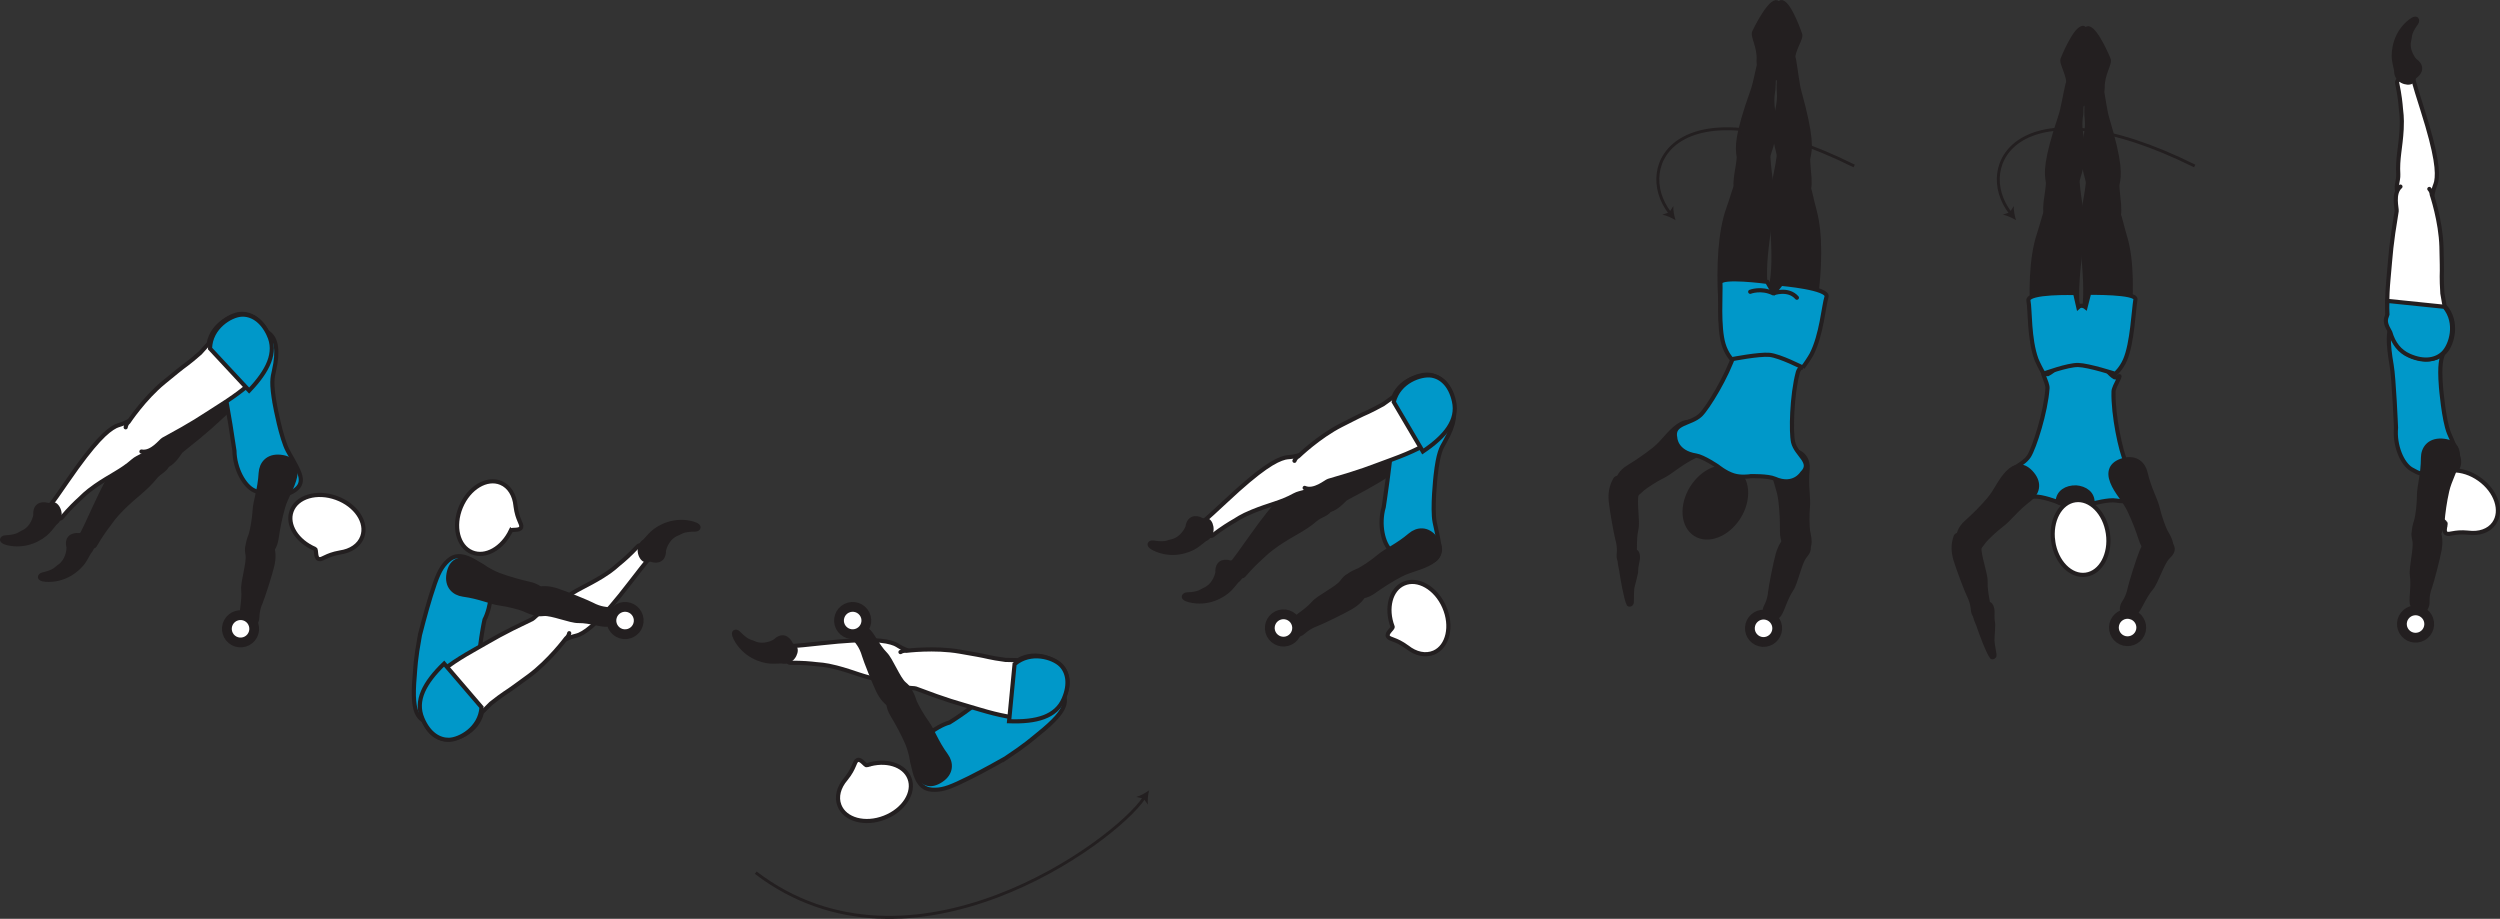 <?xml version="1.0" encoding="UTF-8" standalone="no"?>
<!-- Created with Inkscape (http://www.inkscape.org/) -->

<svg
   version="1.1"
   id="svg1"
   width="340.021"
   height="124.965"
   viewBox="0 0 340.021 124.965"
   sodipodi:docname="cell.svg"
   xmlns:inkscape="http://www.inkscape.org/namespaces/inkscape"
   xmlns:sodipodi="http://sodipodi.sourceforge.net/DTD/sodipodi-0.dtd"
   xmlns="http://www.w3.org/2000/svg"
   xmlns:svg="http://www.w3.org/2000/svg">
  <rect x="0" y="0" width="340.021" height="124.965" fill="#333333" stroke="none"/>
  <sodipodi:namedview
     id="namedview1"
     pagecolor="#ffffff"
     bordercolor="#000000"
     borderopacity="0.25"
     inkscape:showpageshadow="2"
     inkscape:pageopacity="0.0"
     inkscape:pagecheckerboard="0"
     inkscape:deskcolor="#d1d1d1">
    <inkscape:page
       x="0"
       y="0"
       inkscape:label="1"
       id="page1"
       width="340.021"
       height="124.965"
       margin="0"
       bleed="0" />
  </sodipodi:namedview>
  <defs
     id="defs1" />
  <path
     style="fill:#0098c9;fill-opacity:1;fill-rule:nonzero;stroke:none"
     d="m 57.116,86.351 c -0.631,3.458 -0.615,4.432 -0.713,5.572 -0.521,5.756 0.667,6.262 3.041,6.579 3.366,0.448 5.251,0.364 5.475,-5.921 0.172,-4.776 0.979,-8.298 0.979,-8.298 0.896,-1.641 1.24,-5.218 0.771,-6 -0.787,-1.317 -0.678,-1.036 -1.907,-1.802 -2.276,-1.4 -3.312,-0.807 -4.119,0.068 -0.808,0.874 -1.214,1.828 -2.057,4.51 -0.652,2.079 -1.469,5.292 -1.469,5.292"
     id="path378" />
  <path
     style="fill:none;stroke:#231f20;stroke-width:0.566;stroke-linecap:butt;stroke-linejoin:miter;stroke-miterlimit:4;stroke-dasharray:none;stroke-opacity:1"
     d="m 57.116,86.351 c -0.631,3.458 -0.615,4.432 -0.713,5.572 -0.521,5.756 0.667,6.262 3.041,6.579 3.366,0.448 5.251,0.364 5.475,-5.921 0.172,-4.776 0.979,-8.298 0.979,-8.298 0.896,-1.641 1.24,-5.218 0.771,-6 -0.787,-1.317 -0.678,-1.036 -1.907,-1.802 -2.276,-1.4 -3.312,-0.807 -4.119,0.068 -0.808,0.874 -1.214,1.828 -2.057,4.51 -0.652,2.079 -1.469,5.292 -1.469,5.292 z"
     id="path379" />
  <path
     style="fill:#ffffff;fill-opacity:1;fill-rule:nonzero;stroke:none"
     d="m 74.715,85.106 c 1.152,1.953 1.641,2.172 2.495,1.735 0.579,-0.287 1.204,-0.355 1.552,-0.511 1.188,-0.531 2.964,-1.916 6.97,-7.135 0.906,-1.188 2.193,-2.838 2.776,-3.474 0.912,-1 -1.37,-1.844 -1.735,-1.448 -1.172,1.25 -2.077,2.016 -2.563,2.406 -0.333,0.271 -0.848,0.828 -2.266,1.703 -2.15,1.333 -3.634,1.813 -5.291,3.125 -0.771,0.61 -1.739,0.578 -2.181,1.563 -0.464,0.984 0.243,2.036 0.243,2.036"
     id="path380" />
  <path
     style="fill:none;stroke:#231f20;stroke-width:0.566;stroke-linecap:butt;stroke-linejoin:miter;stroke-miterlimit:4;stroke-dasharray:none;stroke-opacity:1"
     d="m 74.715,85.106 c 1.152,1.953 1.641,2.172 2.495,1.735 0.579,-0.287 1.204,-0.355 1.552,-0.511 1.188,-0.531 2.964,-1.916 6.97,-7.135 0.906,-1.188 2.193,-2.838 2.776,-3.474 0.912,-1 -1.37,-1.844 -1.735,-1.448 -1.172,1.25 -2.077,2.016 -2.563,2.406 -0.333,0.271 -0.848,0.828 -2.266,1.703 -2.15,1.333 -3.634,1.813 -5.291,3.125 -0.771,0.61 -1.739,0.578 -2.181,1.563 -0.464,0.984 0.243,2.036 0.243,2.036 z"
     id="path381" />
  <path
     style="fill:#ffffff;fill-opacity:1;fill-rule:nonzero;stroke:none"
     d="m 69.482,72.163 c 0.119,-0.208 1.233,0.063 1.395,-0.437 0.162,-0.5 -0.504,-0.921 -0.76,-2.896 v -0.021 c -0.135,-1.448 -0.833,-2.646 -1.995,-3.13 -1.921,-0.797 -4.355,0.667 -5.438,3.276 -1.088,2.604 -0.412,5.37 1.505,6.162 1.833,0.77 4.146,-0.542 5.292,-2.954"
     id="path382" />
  <path
     style="fill:none;stroke:#231f20;stroke-width:0.566;stroke-linecap:butt;stroke-linejoin:miter;stroke-miterlimit:4;stroke-dasharray:none;stroke-opacity:1"
     d="m 69.482,72.163 c 0.119,-0.208 1.233,0.063 1.395,-0.437 0.162,-0.5 -0.504,-0.921 -0.76,-2.896 v -0.021 c -0.135,-1.448 -0.833,-2.646 -1.995,-3.13 -1.921,-0.797 -4.355,0.667 -5.438,3.276 -1.088,2.604 -0.412,5.37 1.505,6.162 1.833,0.77 4.146,-0.542 5.292,-2.954 z"
     id="path383" />
  <path
     style="fill:#ffffff;fill-opacity:1;fill-rule:nonzero;stroke:#231f20;stroke-width:0.566;stroke-linecap:round;stroke-linejoin:round;stroke-miterlimit:4;stroke-dasharray:none;stroke-opacity:1"
     d="m 75.444,82.71 c -1.379,-0.344 -2.729,1.333 -3.03,1.48 -4.532,2.156 -4.797,2.427 -8.125,4.307 -4.812,2.718 -7.692,5.317 -6.932,8.578 0.526,2.213 1.782,3.266 3.083,3.463 1.443,0.209 4.443,-0.828 5.109,-3.645 l 1.213,-1.208 c 0.922,-0.71 1.37,-1.063 1.855,-1.38 0.844,-0.543 1.703,-1.183 3.286,-2.339 2.798,-2.057 5.083,-5.147 5.083,-5.147 0.246,-0.192 0.376,-0.437 0.434,-0.702"
     id="path384" />
  <path
     style="fill:#0098c9;fill-opacity:1;fill-rule:nonzero;stroke:#231f20;stroke-width:0.566;stroke-linecap:butt;stroke-linejoin:miter;stroke-miterlimit:4;stroke-dasharray:none;stroke-opacity:1"
     d="m 60.403,90.257 c -2.693,2.614 -3.984,5.031 -2.953,7.469 0.875,2.093 2.292,2.921 3.61,2.896 1.458,-0.032 4.256,-1.552 4.432,-4.432 z"
     id="path385" />
  <path
     style="fill:#231f20;fill-opacity:1;fill-rule:nonzero;stroke:none"
     d="m 82.674,84.929 c -0.604,0.218 -2.416,-0.5 -4.021,-0.468 -1.088,0.02 -3.614,-1.058 -4.692,-0.954 -0.989,0.088 -1.453,0.036 -1.751,-1.073 -0.176,-0.661 -0.093,-2.047 0.396,-2.197 1.136,-0.366 2.073,-0.276 3.1,0.046 1.156,0.359 4.219,1.626 4.76,1.907 1.344,0.719 2.068,0.577 2.443,0.739 0.702,0.286 0.765,0.63 0.677,1.125 -0.166,0.943 -0.912,0.875 -0.912,0.875"
     id="path386" />
  <path
     style="fill:none;stroke:#231f20;stroke-width:0.566;stroke-linecap:butt;stroke-linejoin:miter;stroke-miterlimit:4;stroke-dasharray:none;stroke-opacity:1"
     d="m 82.674,84.929 c -0.604,0.218 -2.416,-0.5 -4.021,-0.468 -1.088,0.02 -3.614,-1.058 -4.692,-0.954 -0.989,0.088 -1.453,0.036 -1.751,-1.073 -0.176,-0.661 -0.093,-2.047 0.396,-2.197 1.136,-0.366 2.073,-0.276 3.1,0.046 1.156,0.359 4.219,1.626 4.76,1.907 1.344,0.719 2.068,0.577 2.443,0.739 0.702,0.286 0.765,0.63 0.677,1.125 -0.166,0.943 -0.912,0.875 -0.912,0.875 z"
     id="path387" />
  <path
     style="fill:#231f20;fill-opacity:1;fill-rule:nonzero;stroke:none"
     d="m 73.862,82.841 c -0.437,1.218 -2.193,0.192 -2.699,0 -0.51,-0.203 -2.01,-0.604 -3.224,-0.766 -1.208,-0.166 -2.656,-0.89 -4.957,-1.204 -1.215,-0.166 -2.292,-1.093 -1.974,-2.838 0.312,-1.728 1.401,-2.203 2.838,-1.782 1.438,0.418 2.604,1.423 4.027,1.948 1.411,0.527 2.905,0.928 4.093,1.194 1.349,0.292 1.907,0.942 1.995,1.412 0.224,1.17 -0.099,2.036 -0.099,2.036"
     id="path388" />
  <path
     style="fill:none;stroke:#231f20;stroke-width:0.566;stroke-linecap:butt;stroke-linejoin:miter;stroke-miterlimit:4;stroke-dasharray:none;stroke-opacity:1"
     d="m 73.862,82.841 c -0.437,1.218 -2.193,0.192 -2.699,0 -0.51,-0.203 -2.01,-0.604 -3.224,-0.766 -1.208,-0.166 -2.656,-0.89 -4.957,-1.204 -1.215,-0.166 -2.292,-1.093 -1.974,-2.838 0.312,-1.728 1.401,-2.203 2.838,-1.782 1.438,0.418 2.604,1.423 4.027,1.948 1.411,0.527 2.905,0.928 4.093,1.194 1.349,0.292 1.907,0.942 1.995,1.412 0.224,1.17 -0.099,2.036 -0.099,2.036 z"
     id="path389" />
  <path
     style="fill:#ffffff;fill-opacity:1;fill-rule:nonzero;stroke:none"
     d="m 84.461,86.179 c 0.983,0.302 2.025,-0.245 2.328,-1.224 0.307,-0.984 -0.246,-2.026 -1.224,-2.333 -0.979,-0.303 -2.022,0.244 -2.328,1.229 -0.303,0.979 0.245,2.02 1.224,2.328"
     id="path390" />
  <path
     style="fill:none;stroke:#231f20;stroke-width:1.332;stroke-linecap:butt;stroke-linejoin:miter;stroke-miterlimit:4;stroke-dasharray:none;stroke-opacity:1"
     d="m 84.461,86.179 c 0.983,0.302 2.025,-0.245 2.328,-1.224 0.307,-0.984 -0.246,-2.026 -1.224,-2.333 -0.979,-0.303 -2.022,0.244 -2.328,1.229 -0.303,0.979 0.245,2.02 1.224,2.328 z"
     id="path391" />
  <path
     style="fill:#231f20;fill-opacity:1;fill-rule:nonzero;stroke:none"
     d="m 90.419,74.862 c 0.02,1.353 -0.901,1.719 -1.885,1.385 -0.292,-0.1 -0.647,0.124 -0.923,0.004 -0.645,-0.28 -1.234,-1.921 0.006,-2.76 0.084,-0.057 0.598,-0.702 1.052,-1.114 0.896,-0.828 3.079,-2.031 5.667,-1.266 1.224,0.364 0.781,1.027 0.245,1.027 -1.714,0.009 -1.866,0.343 -2.314,0.509 -1.525,0.552 -1.848,2.215 -1.848,2.215"
     id="path392" />
  <path
     style="fill:none;stroke:#231f20;stroke-width:0.333;stroke-linecap:butt;stroke-linejoin:miter;stroke-miterlimit:4;stroke-dasharray:none;stroke-opacity:1"
     d="m 90.419,74.862 c 0.02,1.353 -0.901,1.719 -1.885,1.385 -0.292,-0.1 -0.647,0.124 -0.923,0.004 -0.645,-0.28 -1.234,-1.921 0.006,-2.76 0.084,-0.057 0.598,-0.702 1.052,-1.114 0.896,-0.828 3.079,-2.031 5.667,-1.266 1.224,0.364 0.781,1.027 0.245,1.027 -1.714,0.009 -1.866,0.343 -2.314,0.509 -1.525,0.552 -1.848,2.215 -1.848,2.215 z"
     id="path393" />
  <path
     style="fill:#0098c9;fill-opacity:1;fill-rule:nonzero;stroke:none"
     d="m 136.701,103.174 c 2.926,-1.943 3.618,-2.625 4.509,-3.339 4.516,-3.614 4.057,-4.823 2.641,-6.754 -2.01,-2.735 -3.369,-4.043 -8.068,0.15 -3.557,3.183 -6.656,5.042 -6.656,5.042 -1.808,0.489 -4.625,2.719 -4.864,3.598 -0.401,1.48 -0.281,1.21 0.02,2.621 0.563,2.614 1.714,2.953 2.902,2.926 1.188,-0.02 2.156,-0.391 4.677,-1.64 1.953,-0.969 4.839,-2.604 4.839,-2.604"
     id="path394" />
  <path
     style="fill:none;stroke:#231f20;stroke-width:0.566;stroke-linecap:butt;stroke-linejoin:miter;stroke-miterlimit:4;stroke-dasharray:none;stroke-opacity:1"
     d="m 136.701,103.174 c 2.926,-1.943 3.618,-2.625 4.509,-3.339 4.516,-3.614 4.057,-4.823 2.641,-6.754 -2.01,-2.735 -3.369,-4.043 -8.068,0.15 -3.557,3.183 -6.656,5.042 -6.656,5.042 -1.808,0.489 -4.625,2.719 -4.864,3.598 -0.401,1.48 -0.281,1.21 0.02,2.621 0.563,2.614 1.714,2.953 2.902,2.926 1.188,-0.02 2.156,-0.391 4.677,-1.64 1.953,-0.969 4.839,-2.604 4.839,-2.604 z"
     id="path395" />
  <path
     style="fill:#ffffff;fill-opacity:1;fill-rule:nonzero;stroke:none"
     d="m 123.611,91.341 c 0.61,-2.183 0.428,-2.688 -0.473,-3.006 -0.609,-0.213 -1.089,-0.614 -1.448,-0.76 -1.204,-0.49 -3.432,-0.813 -9.969,-0.089 -1.484,0.167 -3.568,0.385 -4.432,0.401 -1.35,0.042 -0.38,2.266 0.161,2.26 1.708,-0.025 2.891,0.104 3.505,0.178 0.427,0.051 1.188,0.041 2.803,0.458 2.448,0.631 3.817,1.364 5.916,1.651 0.975,0.136 1.62,0.854 2.641,0.495 1.026,-0.348 1.296,-1.588 1.296,-1.588"
     id="path396" />
  <path
     style="fill:none;stroke:#231f20;stroke-width:0.566;stroke-linecap:butt;stroke-linejoin:miter;stroke-miterlimit:4;stroke-dasharray:none;stroke-opacity:1"
     d="m 123.611,91.341 c 0.61,-2.183 0.428,-2.688 -0.473,-3.006 -0.609,-0.213 -1.089,-0.614 -1.448,-0.76 -1.204,-0.49 -3.432,-0.813 -9.969,-0.089 -1.484,0.167 -3.568,0.385 -4.432,0.401 -1.35,0.042 -0.38,2.266 0.161,2.26 1.708,-0.025 2.891,0.104 3.505,0.178 0.427,0.051 1.188,0.041 2.803,0.458 2.448,0.631 3.817,1.364 5.916,1.651 0.975,0.136 1.62,0.854 2.641,0.495 1.026,-0.348 1.296,-1.588 1.296,-1.588 z"
     id="path397" />
  <path
     style="fill:#ffffff;fill-opacity:1;fill-rule:nonzero;stroke:none"
     d="m 117.903,104.081 c -0.24,0.061 -0.812,-0.934 -1.286,-0.705 -0.468,0.23 -0.312,1 -1.563,2.552 l -0.015,0.017 c -0.948,1.104 -1.329,2.431 -0.87,3.604 0.75,1.943 3.489,2.682 6.12,1.655 2.636,-1.019 4.161,-3.421 3.406,-5.353 -0.713,-1.854 -3.266,-2.614 -5.792,-1.77"
     id="path398" />
  <path
     style="fill:none;stroke:#231f20;stroke-width:0.566;stroke-linecap:butt;stroke-linejoin:miter;stroke-miterlimit:4;stroke-dasharray:none;stroke-opacity:1"
     d="m 117.903,104.081 c -0.24,0.061 -0.812,-0.934 -1.286,-0.705 -0.468,0.23 -0.312,1 -1.563,2.552 l -0.015,0.017 c -0.948,1.104 -1.329,2.431 -0.87,3.604 0.75,1.943 3.489,2.682 6.12,1.655 2.636,-1.019 4.161,-3.421 3.406,-5.353 -0.713,-1.854 -3.266,-2.614 -5.792,-1.77 z"
     id="path399" />
  <path
     style="fill:#ffffff;fill-opacity:1;fill-rule:nonzero;stroke:#231f20;stroke-width:0.566;stroke-linecap:round;stroke-linejoin:round;stroke-miterlimit:4;stroke-dasharray:none;stroke-opacity:1"
     d="m 121.377,92.475 c 0.709,1.235 2.854,1.048 3.172,1.163 4.693,1.771 5.068,1.78 8.729,2.88 5.297,1.588 9.167,1.864 10.989,-0.943 1.24,-1.912 1.12,-3.548 0.366,-4.625 -0.855,-1.183 -3.678,-2.631 -6.172,-1.162 l -1.708,-0.037 c -1.152,-0.17 -1.719,-0.249 -2.282,-0.385 -0.974,-0.228 -2.032,-0.405 -3.964,-0.744 -3.421,-0.595 -7.234,-0.109 -7.234,-0.109 -0.302,-0.042 -0.572,0.036 -0.802,0.177"
     id="path400" />
  <path
     style="fill:#0098c9;fill-opacity:1;fill-rule:nonzero;stroke:none"
     d="m 144.263,90.445 c -1.032,-1.027 -4.068,-1.99 -6.272,-0.126 l -0.749,7.776 c 3.749,0.136 6.385,-0.609 7.432,-3.036 0.901,-2.088 0.521,-3.683 -0.411,-4.614"
     id="path401" />
  <path
     style="fill:none;stroke:#231f20;stroke-width:0.566;stroke-linecap:butt;stroke-linejoin:miter;stroke-miterlimit:4;stroke-dasharray:none;stroke-opacity:1"
     d="m 144.263,90.445 c -1.032,-1.027 -4.068,-1.99 -6.272,-0.126 l -0.749,7.776 c 3.749,0.136 6.385,-0.609 7.432,-3.036 0.901,-2.088 0.521,-3.683 -0.411,-4.614 z"
     id="path402" />
  <path
     style="fill:#231f20;fill-opacity:1;fill-rule:nonzero;stroke:none"
     d="m 117.971,85.721 c 0.578,0.286 1.318,2.088 2.448,3.229 0.766,0.765 1.744,3.338 2.563,4.047 0.749,0.645 1.031,1.021 0.437,2.005 -0.354,0.583 -1.412,1.479 -1.86,1.235 -1.046,-0.568 -1.634,-1.308 -2.114,-2.266 -0.536,-1.089 -1.744,-4.172 -1.916,-4.761 -0.418,-1.463 -1.016,-1.891 -1.162,-2.271 -0.281,-0.708 -0.078,-0.989 0.343,-1.27 0.797,-0.531 1.261,0.052 1.261,0.052"
     id="path403" />
  <path
     style="fill:none;stroke:#231f20;stroke-width:0.566;stroke-linecap:butt;stroke-linejoin:miter;stroke-miterlimit:4;stroke-dasharray:none;stroke-opacity:1"
     d="m 117.971,85.721 c 0.578,0.286 1.318,2.088 2.448,3.229 0.766,0.765 1.744,3.338 2.563,4.047 0.749,0.645 1.031,1.021 0.437,2.005 -0.354,0.583 -1.412,1.479 -1.86,1.235 -1.046,-0.568 -1.634,-1.308 -2.114,-2.266 -0.536,-1.089 -1.744,-4.172 -1.916,-4.761 -0.418,-1.463 -1.016,-1.891 -1.162,-2.271 -0.281,-0.708 -0.078,-0.989 0.343,-1.27 0.797,-0.531 1.261,0.052 1.261,0.052 z"
     id="path404" />
  <path
     style="fill:#231f20;fill-opacity:1;fill-rule:nonzero;stroke:none"
     d="m 122.57,93.529 c 1.183,-0.532 1.661,1.446 1.864,1.946 0.209,0.506 0.959,1.866 1.683,2.855 0.718,0.989 1.198,2.532 2.568,4.412 0.718,0.989 0.797,2.405 -0.683,3.385 -1.463,0.973 -2.563,0.515 -3.249,-0.813 -0.694,-1.328 -0.782,-2.864 -1.38,-4.25 -0.606,-1.385 -1.35,-2.745 -1.98,-3.781 -0.724,-1.177 -0.64,-2.032 -0.359,-2.417 0.692,-0.979 1.536,-1.337 1.536,-1.337"
     id="path405" />
  <path
     style="fill:none;stroke:#231f20;stroke-width:0.566;stroke-linecap:butt;stroke-linejoin:miter;stroke-miterlimit:4;stroke-dasharray:none;stroke-opacity:1"
     d="m 122.57,93.529 c 1.183,-0.532 1.661,1.446 1.864,1.946 0.209,0.506 0.959,1.866 1.683,2.855 0.718,0.989 1.198,2.532 2.568,4.412 0.718,0.989 0.797,2.405 -0.683,3.385 -1.463,0.973 -2.563,0.515 -3.249,-0.813 -0.694,-1.328 -0.782,-2.864 -1.38,-4.25 -0.606,-1.385 -1.35,-2.745 -1.98,-3.781 -0.724,-1.177 -0.64,-2.032 -0.359,-2.417 0.692,-0.979 1.536,-1.337 1.536,-1.337 z"
     id="path406" />
  <path
     style="fill:#ffffff;fill-opacity:1;fill-rule:nonzero;stroke:none"
     d="m 117.638,83.57 c -0.464,-0.923 -1.579,-1.292 -2.5,-0.833 -0.917,0.458 -1.292,1.577 -0.833,2.494 0.462,0.916 1.582,1.292 2.5,0.828 0.916,-0.458 1.29,-1.573 0.833,-2.489"
     id="path407" />
  <path
     style="fill:none;stroke:#231f20;stroke-width:1.332;stroke-linecap:butt;stroke-linejoin:miter;stroke-miterlimit:4;stroke-dasharray:none;stroke-opacity:1"
     d="m 117.638,83.57 c -0.464,-0.923 -1.579,-1.292 -2.5,-0.833 -0.917,0.458 -1.292,1.577 -0.833,2.494 0.462,0.916 1.582,1.292 2.5,0.828 0.916,-0.458 1.29,-1.573 0.833,-2.489 z"
     id="path408" />
  <path
     style="fill:#231f20;fill-opacity:1;fill-rule:nonzero;stroke:none"
     d="m 105.346,87.106 c 0.964,-0.948 1.864,-0.536 2.307,0.401 0.13,0.276 0.537,0.38 0.641,0.662 0.245,0.661 -0.532,2.224 -1.995,1.906 -0.098,-0.021 -0.922,0.058 -1.537,0.015 -1.213,-0.072 -3.593,-0.812 -4.832,-3.213 -0.584,-1.135 0.197,-1.271 0.567,-0.886 1.198,1.23 1.542,1.11 1.969,1.314 1.459,0.718 2.88,-0.199 2.88,-0.199"
     id="path409" />
  <path
     style="fill:none;stroke:#231f20;stroke-width:0.333;stroke-linecap:butt;stroke-linejoin:miter;stroke-miterlimit:4;stroke-dasharray:none;stroke-opacity:1"
     d="m 105.346,87.106 c 0.964,-0.948 1.864,-0.536 2.307,0.401 0.13,0.276 0.537,0.38 0.641,0.662 0.245,0.661 -0.532,2.224 -1.995,1.906 -0.098,-0.021 -0.922,0.058 -1.537,0.015 -1.213,-0.072 -3.593,-0.812 -4.832,-3.213 -0.584,-1.135 0.197,-1.271 0.567,-0.886 1.198,1.23 1.542,1.11 1.969,1.314 1.459,0.718 2.88,-0.199 2.88,-0.199 z"
     id="path410" />
  <path
     style="fill:#0098c9;fill-opacity:1;fill-rule:nonzero;stroke:none"
     d="m 331.991,52.611 c -0.239,-3.125 0.052,-3.822 0.349,-4.697 1.855,-5.475 -0.875,-6.281 -3.656,-5.543 -3.281,0.86 -4.475,1.11 -3.401,7.308 0.308,1.73 0.593,8.495 0.593,8.495 -0.224,2.443 0.855,4.937 2.12,5.656 1.333,0.76 0.86,0.365 2.219,0.844 1.302,0.453 3.448,0.036 4.052,-1.041 0.578,-1.038 -0.25,-2.48 -1.182,-4.719 -0.729,-1.767 -1.094,-6.303 -1.094,-6.303"
     id="path411" />
  <path
     style="fill:none;stroke:#231f20;stroke-width:0.566;stroke-linecap:butt;stroke-linejoin:miter;stroke-miterlimit:4;stroke-dasharray:none;stroke-opacity:1"
     d="m 331.991,52.611 c -0.239,-3.125 0.052,-3.822 0.349,-4.697 1.855,-5.475 -0.875,-6.281 -3.656,-5.543 -3.281,0.86 -4.475,1.11 -3.401,7.308 0.308,1.73 0.593,8.495 0.593,8.495 -0.224,2.443 0.855,4.937 2.12,5.656 1.333,0.76 0.86,0.365 2.219,0.844 1.302,0.453 3.448,0.036 4.052,-1.041 0.578,-1.038 -0.25,-2.48 -1.182,-4.719 -0.729,-1.767 -1.094,-6.303 -1.094,-6.303 z"
     id="path412" />
  <path
     style="fill:#ffffff;fill-opacity:1;fill-rule:nonzero;stroke:none"
     d="m 332.58,71.085 c 0.181,0.162 -0.328,1.193 0.12,1.458 0.452,0.271 1.015,-0.286 2.989,-0.098 l 0.026,0.005 c 1.442,0.183 2.766,-0.235 3.49,-1.255 1.203,-1.698 0.307,-4.396 -1.99,-6.026 -2.307,-1.64 -5.146,-1.584 -6.348,0.104 -1.152,1.62 -0.382,4.166 1.713,5.812"
     id="path413" />
  <path
     style="fill:none;stroke:#231f20;stroke-width:0.566;stroke-linecap:butt;stroke-linejoin:miter;stroke-miterlimit:4;stroke-dasharray:none;stroke-opacity:1"
     d="m 332.58,71.085 c 0.181,0.162 -0.328,1.193 0.12,1.458 0.452,0.271 1.015,-0.286 2.989,-0.098 l 0.026,0.005 c 1.442,0.183 2.766,-0.235 3.49,-1.255 1.203,-1.698 0.307,-4.396 -1.99,-6.026 -2.307,-1.64 -5.146,-1.584 -6.348,0.104 -1.152,1.62 -0.382,4.166 1.713,5.812 z"
     id="path414" />
  <path
     style="fill:#231f20;fill-opacity:1;fill-rule:nonzero;stroke:none"
     d="m 328.1,82.314 c -0.291,-0.567 0.177,-2.463 -0.057,-4.052 -0.162,-1.072 0.573,-3.719 0.333,-4.776 -0.219,-0.968 -0.228,-1.432 0.833,-1.875 0.631,-0.26 2.016,-0.354 2.23,0.104 0.505,1.079 0.546,2.027 0.36,3.079 -0.208,1.197 -1.063,4.396 -1.271,4.973 -0.532,1.423 -0.303,2.126 -0.407,2.522 -0.197,0.734 -0.53,0.838 -1.03,0.817 -0.959,-0.047 -0.991,-0.792 -0.991,-0.792"
     id="path415" />
  <path
     style="fill:none;stroke:#231f20;stroke-width:0.566;stroke-linecap:butt;stroke-linejoin:miter;stroke-miterlimit:4;stroke-dasharray:none;stroke-opacity:1"
     d="m 328.1,82.314 c -0.291,-0.567 0.177,-2.463 -0.057,-4.052 -0.162,-1.072 0.573,-3.719 0.333,-4.776 -0.219,-0.968 -0.228,-1.432 0.833,-1.875 0.631,-0.26 2.016,-0.354 2.23,0.104 0.505,1.079 0.546,2.027 0.36,3.079 -0.208,1.197 -1.063,4.396 -1.271,4.973 -0.532,1.423 -0.303,2.126 -0.407,2.522 -0.197,0.734 -0.53,0.838 -1.03,0.817 -0.959,-0.047 -0.991,-0.792 -0.991,-0.792 z"
     id="path416" />
  <path
     style="fill:#231f20;fill-opacity:1;fill-rule:nonzero;stroke:none"
     d="m 329.023,73.305 c -1.266,-0.272 -0.48,-2.152 -0.355,-2.672 0.136,-0.532 0.339,-2.074 0.339,-3.298 0.005,-1.229 0.532,-2.75 0.541,-5.078 0.005,-1.224 0.787,-2.411 2.557,-2.328 1.756,0.089 2.371,1.104 2.142,2.584 -0.23,1.478 -1.074,2.77 -1.407,4.244 -0.339,1.469 -0.541,3.005 -0.645,4.218 -0.12,1.376 -0.688,2.016 -1.142,2.158 -1.134,0.374 -2.03,0.172 -2.03,0.172"
     id="path417" />
  <path
     style="fill:none;stroke:#231f20;stroke-width:0.566;stroke-linecap:butt;stroke-linejoin:miter;stroke-miterlimit:4;stroke-dasharray:none;stroke-opacity:1"
     d="m 329.023,73.305 c -1.266,-0.272 -0.48,-2.152 -0.355,-2.672 0.136,-0.532 0.339,-2.074 0.339,-3.298 0.005,-1.229 0.532,-2.75 0.541,-5.078 0.005,-1.224 0.787,-2.411 2.557,-2.328 1.756,0.089 2.371,1.104 2.142,2.584 -0.23,1.478 -1.074,2.77 -1.407,4.244 -0.339,1.469 -0.541,3.005 -0.645,4.218 -0.12,1.376 -0.688,2.016 -1.142,2.158 -1.134,0.374 -2.03,0.172 -2.03,0.172 z"
     id="path418" />
  <path
     style="fill:#ffffff;fill-opacity:1;fill-rule:nonzero;stroke:none"
     d="m 330.001,86.023 c -0.634,0.807 -1.801,0.948 -2.609,0.318 -0.807,-0.631 -0.953,-1.803 -0.323,-2.61 0.631,-0.813 1.803,-0.958 2.61,-0.322 0.812,0.634 0.953,1.801 0.322,2.614"
     id="path419" />
  <path
     style="fill:none;stroke:#231f20;stroke-width:1.332;stroke-linecap:butt;stroke-linejoin:miter;stroke-miterlimit:4;stroke-dasharray:none;stroke-opacity:1"
     d="m 330.001,86.023 c -0.634,0.807 -1.801,0.948 -2.609,0.318 -0.807,-0.631 -0.953,-1.803 -0.323,-2.61 0.631,-0.813 1.803,-0.958 2.61,-0.322 0.812,0.634 0.953,1.801 0.322,2.614 z"
     id="path420" />
  <path
     style="fill:#ffffff;fill-opacity:1;fill-rule:nonzero;stroke:none"
     d="m 328.033,27.341 c 2.26,0.166 2.724,-0.11 2.848,-1.063 0.095,-0.636 0.391,-1.183 0.464,-1.568 0.246,-1.271 0.12,-3.52 -1.874,-9.792 -0.459,-1.416 -1.079,-3.421 -1.266,-4.26 -0.302,-1.317 -2.297,0.074 -2.182,0.599 0.358,1.677 0.468,2.855 0.516,3.475 0.03,0.426 0.192,1.172 0.104,2.838 -0.136,2.52 -0.595,4.011 -0.459,6.124 0.057,0.985 -0.516,1.756 0.036,2.683 0.547,0.942 1.813,0.964 1.813,0.964"
     id="path421" />
  <path
     style="fill:none;stroke:#231f20;stroke-width:0.566;stroke-linecap:butt;stroke-linejoin:miter;stroke-miterlimit:4;stroke-dasharray:none;stroke-opacity:1"
     d="m 328.033,27.341 c 2.26,0.166 2.724,-0.11 2.848,-1.063 0.095,-0.636 0.391,-1.183 0.464,-1.568 0.246,-1.271 0.12,-3.52 -1.874,-9.792 -0.459,-1.416 -1.079,-3.421 -1.266,-4.26 -0.302,-1.317 -2.297,0.074 -2.182,0.599 0.358,1.677 0.468,2.855 0.516,3.475 0.03,0.426 0.192,1.172 0.104,2.838 -0.136,2.52 -0.595,4.011 -0.459,6.124 0.057,0.985 -0.516,1.756 0.036,2.683 0.547,0.942 1.813,0.964 1.813,0.964 z"
     id="path422" />
  <path
     style="fill:#ffffff;fill-opacity:1;fill-rule:nonzero;stroke:#231f20;stroke-width:0.566;stroke-linecap:round;stroke-linejoin:round;stroke-miterlimit:4;stroke-dasharray:none;stroke-opacity:1"
     d="m 326.481,25.377 c -1.068,0.932 -0.458,3 -0.516,3.333 -0.817,4.948 -0.75,5.323 -1.104,9.125 -0.516,5.506 -0.021,9.355 3.094,10.594 2.114,0.833 3.693,0.396 4.593,-0.558 1,-1.066 1.865,-4.124 -0.067,-6.276 l -0.297,-1.686 c -0.063,-1.162 -0.093,-1.735 -0.084,-2.308 0.037,-1 0.005,-2.078 -0.041,-4.036 -0.094,-3.475 -1.323,-7.11 -1.323,-7.11 -0.016,-0.313 -0.145,-0.557 -0.328,-0.756"
     id="path423" />
  <path
     style="fill:#0098c9;fill-opacity:1;fill-rule:nonzero;stroke:none"
     d="m 332.471,41.726 -7.776,-0.803 c -0.027,0.658 -0.016,1.267 0.014,1.85 -0.02,0.073 -0.041,0.15 -0.072,0.213 -0.328,0.74 -0.052,1.308 0.458,2.213 0.438,1.491 1.245,2.584 2.594,3.178 2.078,0.917 3.672,0.546 4.615,-0.38 1.036,-1.026 2.015,-4.047 0.167,-6.271"
     id="path424" />
  <path
     style="fill:none;stroke:#231f20;stroke-width:0.566;stroke-linecap:butt;stroke-linejoin:miter;stroke-miterlimit:4;stroke-dasharray:none;stroke-opacity:1"
     d="m 332.471,41.726 -7.776,-0.803 c -0.027,0.658 -0.016,1.267 0.014,1.85 -0.02,0.073 -0.041,0.15 -0.072,0.213 -0.328,0.74 -0.052,1.308 0.458,2.213 0.438,1.491 1.245,2.584 2.594,3.178 2.078,0.917 3.672,0.546 4.615,-0.38 1.036,-1.026 2.015,-4.047 0.167,-6.271 z"
     id="path425" />
  <path
     style="fill:none;stroke:#231f20;stroke-width:0.4;stroke-linecap:butt;stroke-linejoin:miter;stroke-miterlimit:4;stroke-dasharray:none;stroke-opacity:1"
     d="m 102.783,118.69 c 21.058,16.072 48.818,-4.141 52.834,-10.193"
     id="path426" />
  <path
     style="fill:#231f20;fill-opacity:1;fill-rule:nonzero;stroke:none"
     d="m 156.283,107.492 c -0.14,0.589 -0.229,1.37 -0.15,1.947 l -0.604,-0.812 -0.98,-0.24 c 0.557,-0.15 1.245,-0.541 1.734,-0.895"
     id="path427" />
  <path
     style="fill:#231f20;fill-opacity:1;fill-rule:nonzero;stroke:none"
     d="m 22.215,60.934 c -1.567,-1.635 -2.093,-1.749 -2.828,-1.129 -0.489,0.405 -1.088,0.618 -1.396,0.848 -1.036,0.786 -2.452,2.526 -5.192,8.516 -0.615,1.354 -1.494,3.254 -1.927,4.005 -0.663,1.183 1.755,1.489 2.02,1.025 0.855,-1.484 1.568,-2.432 1.953,-2.921 0.26,-0.339 0.645,-0.995 1.828,-2.167 1.797,-1.781 3.136,-2.578 4.458,-4.234 0.615,-0.76 1.563,-0.948 1.776,-2.011 0.224,-1.061 -0.693,-1.932 -0.693,-1.932"
     id="path428" />
  <path
     style="fill:none;stroke:#231f20;stroke-width:0.566;stroke-linecap:butt;stroke-linejoin:miter;stroke-miterlimit:4;stroke-dasharray:none;stroke-opacity:1"
     d="m 22.215,60.934 c -1.567,-1.635 -2.093,-1.749 -2.828,-1.129 -0.489,0.405 -1.088,0.618 -1.396,0.848 -1.036,0.786 -2.452,2.526 -5.192,8.516 -0.615,1.354 -1.494,3.254 -1.927,4.005 -0.663,1.183 1.755,1.489 2.02,1.025 0.855,-1.484 1.568,-2.432 1.953,-2.921 0.26,-0.339 0.645,-0.995 1.828,-2.167 1.797,-1.781 3.136,-2.578 4.458,-4.234 0.615,-0.76 1.563,-0.948 1.776,-2.011 0.224,-1.061 -0.693,-1.932 -0.693,-1.932 z"
     id="path429" />
  <path
     style="fill:#231f20;fill-opacity:1;fill-rule:nonzero;stroke:none"
     d="m 20.081,62.19 c 2.505,3.129 4.208,-0.579 4.582,-0.876 3.928,-3.119 4.131,-3.443 6.959,-6.015 4.073,-3.729 6.297,-6.912 4.817,-9.917 -0.995,-2.041 -2.463,-2.787 -3.77,-2.683 -1.459,0.12 -4.156,1.803 -4.172,4.694 l -0.905,1.448 c -0.74,0.901 -1.1,1.349 -1.496,1.765 -0.697,0.719 -1.406,1.536 -2.676,3.016 -2.271,2.635 -3.808,6.156 -3.808,6.156 -0.786,0.959 0.47,2.412 0.47,2.412"
     id="path430" />
  <path
     style="fill:none;stroke:#231f20;stroke-width:0.566;stroke-linecap:butt;stroke-linejoin:miter;stroke-miterlimit:4;stroke-dasharray:none;stroke-opacity:1"
     d="m 20.081,62.19 c 2.505,3.129 4.208,-0.579 4.582,-0.876 3.928,-3.119 4.131,-3.443 6.959,-6.015 4.073,-3.729 6.297,-6.912 4.817,-9.917 -0.995,-2.041 -2.463,-2.787 -3.77,-2.683 -1.459,0.12 -4.156,1.803 -4.172,4.694 l -0.905,1.448 c -0.74,0.901 -1.1,1.349 -1.496,1.765 -0.697,0.719 -1.406,1.536 -2.676,3.016 -2.271,2.635 -3.808,6.156 -3.808,6.156 -0.786,0.959 0.47,2.412 0.47,2.412 z"
     id="path431" />
  <path
     style="fill:#231f20;fill-opacity:1;fill-rule:nonzero;stroke:none"
     d="m 9.206,74.445 c -0.324,-1.318 0.495,-1.875 1.526,-1.776 0.308,0.025 0.604,-0.266 0.901,-0.208 0.692,0.124 1.631,1.593 0.61,2.692 -0.068,0.073 -0.426,0.813 -0.776,1.322 -0.688,1 -2.546,2.667 -5.239,2.496 -1.271,-0.078 -0.99,-0.818 -0.459,-0.944 1.661,-0.389 1.735,-0.749 2.131,-1.014 1.36,-0.886 1.308,-2.568 1.308,-2.568"
     id="path432" />
  <path
     style="fill:none;stroke:#231f20;stroke-width:0.333;stroke-linecap:butt;stroke-linejoin:miter;stroke-miterlimit:4;stroke-dasharray:none;stroke-opacity:1"
     d="m 9.206,74.445 c -0.324,-1.318 0.495,-1.875 1.526,-1.776 0.308,0.025 0.604,-0.266 0.901,-0.208 0.692,0.124 1.631,1.593 0.61,2.692 -0.068,0.073 -0.426,0.813 -0.776,1.322 -0.688,1 -2.546,2.667 -5.239,2.496 -1.271,-0.078 -0.99,-0.818 -0.459,-0.944 1.661,-0.389 1.735,-0.749 2.131,-1.014 1.36,-0.886 1.308,-2.568 1.308,-2.568 z"
     id="path433" />
  <path
     style="fill:#0098c9;fill-opacity:1;fill-rule:nonzero;stroke:none"
     d="m 37.403,55.142 c -0.562,-3.083 -0.349,-3.807 -0.14,-4.703 1.28,-5.634 -1.505,-6.166 -4.204,-5.14 -3.172,1.198 -4.339,1.563 -2.631,7.624 0.48,1.688 1.458,8.386 1.458,8.386 0.032,2.442 1.36,4.818 2.694,5.406 1.405,0.615 0.89,0.271 2.296,0.61 1.339,0.322 3.433,-0.312 3.917,-1.448 0.473,-1.094 -0.5,-2.443 -1.656,-4.572 -0.912,-1.683 -1.735,-6.163 -1.735,-6.163"
     id="path434" />
  <path
     style="fill:none;stroke:#231f20;stroke-width:0.566;stroke-linecap:butt;stroke-linejoin:miter;stroke-miterlimit:4;stroke-dasharray:none;stroke-opacity:1"
     d="m 37.403,55.142 c -0.562,-3.083 -0.349,-3.807 -0.14,-4.703 1.28,-5.634 -1.505,-6.166 -4.204,-5.14 -3.172,1.198 -4.339,1.563 -2.631,7.624 0.48,1.688 1.458,8.386 1.458,8.386 0.032,2.442 1.36,4.818 2.694,5.406 1.405,0.615 0.89,0.271 2.296,0.61 1.339,0.322 3.433,-0.312 3.917,-1.448 0.473,-1.094 -0.5,-2.443 -1.656,-4.572 -0.912,-1.683 -1.735,-6.163 -1.735,-6.163 z"
     id="path435" />
  <path
     style="fill:#ffffff;fill-opacity:1;fill-rule:nonzero;stroke:none"
     d="m 42.851,74.663 c 0.224,0.11 0.005,1.23 0.511,1.37 0.5,0.141 0.896,-0.536 2.858,-0.886 l 0.021,-0.005 c 1.438,-0.203 2.604,-0.957 3.031,-2.14 0.709,-1.948 -0.864,-4.312 -3.52,-5.276 -2.657,-0.969 -5.38,-0.167 -6.09,1.787 -0.687,1.864 0.74,4.114 3.188,5.15"
     id="path436" />
  <path
     style="fill:none;stroke:#231f20;stroke-width:0.566;stroke-linecap:butt;stroke-linejoin:miter;stroke-miterlimit:4;stroke-dasharray:none;stroke-opacity:1"
     d="m 42.851,74.663 c 0.224,0.11 0.005,1.23 0.511,1.37 0.5,0.141 0.896,-0.536 2.858,-0.886 l 0.021,-0.005 c 1.438,-0.203 2.604,-0.957 3.031,-2.14 0.709,-1.948 -0.864,-4.312 -3.52,-5.276 -2.657,-0.969 -5.38,-0.167 -6.09,1.787 -0.687,1.864 0.74,4.114 3.188,5.15 z"
     id="path437" />
  <path
     style="fill:#231f20;fill-opacity:1;fill-rule:nonzero;stroke:none"
     d="m 32.924,84.262 c -0.261,-0.588 0.317,-2.448 0.162,-4.047 -0.104,-1.082 0.77,-3.686 0.588,-4.754 -0.167,-0.975 -0.151,-1.443 0.937,-1.823 0.647,-0.224 2.032,-0.251 2.225,0.228 0.448,1.1 0.432,2.048 0.187,3.089 -0.27,1.183 -1.297,4.334 -1.537,4.891 -0.614,1.401 -0.416,2.115 -0.547,2.5 -0.233,0.724 -0.572,0.812 -1.067,0.76 -0.958,-0.099 -0.948,-0.844 -0.948,-0.844"
     id="path438" />
  <path
     style="fill:none;stroke:#231f20;stroke-width:0.566;stroke-linecap:butt;stroke-linejoin:miter;stroke-miterlimit:4;stroke-dasharray:none;stroke-opacity:1"
     d="m 32.924,84.262 c -0.261,-0.588 0.317,-2.448 0.162,-4.047 -0.104,-1.082 0.77,-3.686 0.588,-4.754 -0.167,-0.975 -0.151,-1.443 0.937,-1.823 0.647,-0.224 2.032,-0.251 2.225,0.228 0.448,1.1 0.432,2.048 0.187,3.089 -0.27,1.183 -1.297,4.334 -1.537,4.891 -0.614,1.401 -0.416,2.115 -0.547,2.5 -0.233,0.724 -0.572,0.812 -1.067,0.76 -0.958,-0.099 -0.948,-0.844 -0.948,-0.844 z"
     id="path439" />
  <path
     style="fill:#231f20;fill-opacity:1;fill-rule:nonzero;stroke:none"
     d="m 34.335,75.314 c -1.25,-0.339 -0.364,-2.172 -0.208,-2.692 0.161,-0.521 0.448,-2.047 0.516,-3.265 0.067,-1.224 0.681,-2.724 0.817,-5.043 0.073,-1.224 0.912,-2.364 2.683,-2.187 1.744,0.182 2.301,1.234 1.989,2.698 -0.303,1.464 -1.213,2.708 -1.63,4.161 -0.421,1.448 -0.703,2.975 -0.875,4.177 -0.193,1.366 -0.797,1.97 -1.26,2.094 -1.152,0.313 -2.032,0.057 -2.032,0.057"
     id="path440" />
  <path
     style="fill:none;stroke:#231f20;stroke-width:0.566;stroke-linecap:butt;stroke-linejoin:miter;stroke-miterlimit:4;stroke-dasharray:none;stroke-opacity:1"
     d="m 34.335,75.314 c -1.25,-0.339 -0.364,-2.172 -0.208,-2.692 0.161,-0.521 0.448,-2.047 0.516,-3.265 0.067,-1.224 0.681,-2.724 0.817,-5.043 0.073,-1.224 0.912,-2.364 2.683,-2.187 1.744,0.182 2.301,1.234 1.989,2.698 -0.303,1.464 -1.213,2.708 -1.63,4.161 -0.421,1.448 -0.703,2.975 -0.875,4.177 -0.193,1.366 -0.797,1.97 -1.26,2.094 -1.152,0.313 -2.032,0.057 -2.032,0.057 z"
     id="path441" />
  <path
     style="fill:#ffffff;fill-opacity:1;fill-rule:nonzero;stroke:none"
     d="m 34.356,86.403 c 0.484,-0.901 0.146,-2.032 -0.756,-2.521 -0.905,-0.484 -2.036,-0.14 -2.52,0.76 -0.49,0.901 -0.151,2.032 0.755,2.521 0.906,0.484 2.037,0.146 2.521,-0.76"
     id="path442" />
  <path
     style="fill:none;stroke:#231f20;stroke-width:1.332;stroke-linecap:butt;stroke-linejoin:miter;stroke-miterlimit:4;stroke-dasharray:none;stroke-opacity:1"
     d="m 34.356,86.403 c 0.484,-0.901 0.146,-2.032 -0.756,-2.521 -0.905,-0.484 -2.036,-0.14 -2.52,0.76 -0.49,0.901 -0.151,2.032 0.755,2.521 0.906,0.484 2.037,0.146 2.521,-0.76 z"
     id="path443" />
  <path
     style="fill:#ffffff;fill-opacity:1;fill-rule:nonzero;stroke:none"
     d="m 19.841,58.981 c -1.25,-1.88 -1.75,-2.078 -2.583,-1.599 -0.557,0.317 -1.177,0.417 -1.521,0.593 -1.156,0.59 -2.86,2.068 -6.588,7.486 -0.839,1.233 -2.043,2.953 -2.584,3.614 -0.864,1.052 1.464,1.771 1.803,1.359 1.104,-1.312 1.968,-2.12 2.432,-2.541 0.318,-0.282 0.807,-0.866 2.178,-1.818 2.077,-1.437 3.531,-1.994 5.119,-3.39 0.74,-0.652 1.704,-0.672 2.1,-1.683 0.405,-1.005 -0.355,-2.021 -0.355,-2.021"
     id="path444" />
  <path
     style="fill:none;stroke:#231f20;stroke-width:0.566;stroke-linecap:butt;stroke-linejoin:miter;stroke-miterlimit:4;stroke-dasharray:none;stroke-opacity:1"
     d="m 19.841,58.981 c -1.25,-1.88 -1.75,-2.078 -2.583,-1.599 -0.557,0.317 -1.177,0.417 -1.521,0.593 -1.156,0.59 -2.86,2.068 -6.588,7.486 -0.839,1.233 -2.043,2.953 -2.584,3.614 -0.864,1.052 1.464,1.771 1.803,1.359 1.104,-1.312 1.968,-2.12 2.432,-2.541 0.318,-0.282 0.807,-0.866 2.178,-1.818 2.077,-1.437 3.531,-1.994 5.119,-3.39 0.74,-0.652 1.704,-0.672 2.1,-1.683 0.405,-1.005 -0.355,-2.021 -0.355,-2.021 z"
     id="path445" />
  <path
     style="fill:#ffffff;fill-opacity:1;fill-rule:nonzero;stroke:#231f20;stroke-width:0.566;stroke-linecap:round;stroke-linejoin:round;stroke-miterlimit:4;stroke-dasharray:none;stroke-opacity:1"
     d="m 19.236,61.414 c 1.401,0.271 2.656,-1.475 2.959,-1.631 4.405,-2.396 4.661,-2.677 7.885,-4.729 4.661,-2.969 7.401,-5.713 6.468,-8.932 -0.634,-2.183 -1.948,-3.167 -3.255,-3.297 -1.458,-0.131 -4.401,1.062 -4.917,3.906 l -1.145,1.271 c -0.885,0.76 -1.317,1.136 -1.781,1.473 -0.812,0.59 -1.64,1.272 -3.156,2.516 -2.688,2.199 -4.808,5.402 -4.808,5.402 -0.238,0.202 -0.354,0.458 -0.395,0.724"
     id="path446" />
  <path
     style="fill:#231f20;fill-opacity:1;fill-rule:nonzero;stroke:none"
     d="m 4.695,70.038 c -0.09,-1.348 0.812,-1.76 1.812,-1.484 0.302,0.084 0.645,-0.156 0.921,-0.052 0.663,0.245 1.333,1.855 0.136,2.755 -0.079,0.062 -0.562,0.734 -0.995,1.172 -0.849,0.87 -2.964,2.188 -5.588,1.557 -1.24,-0.301 -0.833,-0.979 -0.297,-1.011 1.708,-0.098 1.844,-0.437 2.281,-0.629 1.495,-0.636 1.73,-2.308 1.73,-2.308"
     id="path447" />
  <path
     style="fill:none;stroke:#231f20;stroke-width:0.333;stroke-linecap:butt;stroke-linejoin:miter;stroke-miterlimit:4;stroke-dasharray:none;stroke-opacity:1"
     d="m 4.695,70.038 c -0.09,-1.348 0.812,-1.76 1.812,-1.484 0.302,0.084 0.645,-0.156 0.921,-0.052 0.663,0.245 1.333,1.855 0.136,2.755 -0.079,0.062 -0.562,0.734 -0.995,1.172 -0.849,0.87 -2.964,2.188 -5.588,1.557 -1.24,-0.301 -0.833,-0.979 -0.297,-1.011 1.708,-0.098 1.844,-0.437 2.281,-0.629 1.495,-0.636 1.73,-2.308 1.73,-2.308 z"
     id="path448" />
  <path
     style="fill:#0098c9;fill-opacity:1;fill-rule:nonzero;stroke:none"
     d="m 36.548,45.543 c -0.957,-2.057 -2.405,-2.828 -3.724,-2.749 -1.452,0.088 -4.186,1.719 -4.26,4.609 l 5.322,5.719 c 2.589,-2.719 3.782,-5.177 2.661,-7.579"
     id="path449" />
  <path
     style="fill:none;stroke:#231f20;stroke-width:0.566;stroke-linecap:butt;stroke-linejoin:miter;stroke-miterlimit:4;stroke-dasharray:none;stroke-opacity:1"
     d="m 36.548,45.543 c -0.957,-2.057 -2.405,-2.828 -3.724,-2.749 -1.452,0.088 -4.186,1.719 -4.26,4.609 l 5.322,5.719 c 2.589,-2.719 3.782,-5.177 2.661,-7.579 z"
     id="path450" />
  <path
     style="fill:#231f20;fill-opacity:1;fill-rule:nonzero;stroke:none"
     d="m 180.736,66.966 c -1.24,-1.896 -1.729,-2.104 -2.568,-1.636 -0.557,0.312 -1.177,0.412 -1.525,0.584 -1.161,0.577 -2.876,2.025 -6.672,7.411 -0.86,1.218 -2.073,2.922 -2.636,3.578 -0.869,1.042 1.448,1.787 1.792,1.386 1.12,-1.308 1.995,-2.104 2.464,-2.522 0.317,-0.281 0.823,-0.853 2.197,-1.786 2.088,-1.422 3.552,-1.958 5.151,-3.339 0.751,-0.64 1.713,-0.645 2.12,-1.651 0.423,-1 -0.323,-2.025 -0.323,-2.025"
     id="path451" />
  <path
     style="fill:none;stroke:#231f20;stroke-width:0.566;stroke-linecap:butt;stroke-linejoin:miter;stroke-miterlimit:4;stroke-dasharray:none;stroke-opacity:1"
     d="m 180.736,66.966 c -1.24,-1.896 -1.729,-2.104 -2.568,-1.636 -0.557,0.312 -1.177,0.412 -1.525,0.584 -1.161,0.577 -2.876,2.025 -6.672,7.411 -0.86,1.218 -2.073,2.922 -2.636,3.578 -0.869,1.042 1.448,1.787 1.792,1.386 1.12,-1.308 1.995,-2.104 2.464,-2.522 0.317,-0.281 0.823,-0.853 2.197,-1.786 2.088,-1.422 3.552,-1.958 5.151,-3.339 0.751,-0.64 1.713,-0.645 2.12,-1.651 0.423,-1 -0.323,-2.025 -0.323,-2.025 z"
     id="path452" />
  <path
     style="fill:#231f20;fill-opacity:1;fill-rule:nonzero;stroke:none"
     d="m 178.408,67.805 c 1.886,3.541 4.244,0.208 4.667,-0.016 4.432,-2.339 4.692,-2.62 7.943,-4.631 4.692,-2.911 7.464,-5.629 6.568,-8.853 -0.604,-2.194 -1.907,-3.194 -3.21,-3.334 -1.452,-0.152 -4.41,1.004 -4.962,3.843 l -1.162,1.256 c -0.89,0.749 -1.328,1.125 -1.797,1.459 -0.812,0.582 -1.656,1.254 -3.188,2.473 -2.713,2.172 -4.869,5.344 -4.869,5.344 -0.954,0.801 0.01,2.459 0.01,2.459"
     id="path453" />
  <path
     style="fill:none;stroke:#231f20;stroke-width:0.566;stroke-linecap:butt;stroke-linejoin:miter;stroke-miterlimit:4;stroke-dasharray:none;stroke-opacity:1"
     d="m 178.408,67.805 c 1.886,3.541 4.244,0.208 4.667,-0.016 4.432,-2.339 4.692,-2.62 7.943,-4.631 4.692,-2.911 7.464,-5.629 6.568,-8.853 -0.604,-2.194 -1.907,-3.194 -3.21,-3.334 -1.452,-0.152 -4.41,1.004 -4.962,3.843 l -1.162,1.256 c -0.89,0.749 -1.328,1.125 -1.797,1.459 -0.812,0.582 -1.656,1.254 -3.188,2.473 -2.713,2.172 -4.869,5.344 -4.869,5.344 -0.954,0.801 0.01,2.459 0.01,2.459 z"
     id="path454" />
  <path
     style="fill:#231f20;fill-opacity:1;fill-rule:nonzero;stroke:none"
     d="m 165.466,77.846 c -0.068,-1.355 0.833,-1.756 1.823,-1.464 0.297,0.079 0.645,-0.151 0.926,-0.041 0.658,0.249 1.308,1.864 0.1,2.76 -0.078,0.057 -0.562,0.718 -1.005,1.156 -0.86,0.854 -2.995,2.152 -5.609,1.485 -1.235,-0.308 -0.819,-0.98 -0.276,-1.011 1.708,-0.073 1.842,-0.417 2.281,-0.604 1.5,-0.614 1.76,-2.281 1.76,-2.281"
     id="path455" />
  <path
     style="fill:none;stroke:#231f20;stroke-width:0.333;stroke-linecap:butt;stroke-linejoin:miter;stroke-miterlimit:4;stroke-dasharray:none;stroke-opacity:1"
     d="m 165.466,77.846 c -0.068,-1.355 0.833,-1.756 1.823,-1.464 0.297,0.079 0.645,-0.151 0.926,-0.041 0.658,0.249 1.308,1.864 0.1,2.76 -0.078,0.057 -0.562,0.718 -1.005,1.156 -0.86,0.854 -2.995,2.152 -5.609,1.485 -1.235,-0.308 -0.819,-0.98 -0.276,-1.011 1.708,-0.073 1.842,-0.417 2.281,-0.604 1.5,-0.614 1.76,-2.281 1.76,-2.281 z"
     id="path456" />
  <path
     style="fill:#0098c9;fill-opacity:1;fill-rule:nonzero;stroke:none"
     d="m 195.263,64.647 c 0.353,-3.109 0.771,-3.744 1.233,-4.541 2.86,-5.021 0.344,-6.333 -2.536,-6.135 -3.38,0.219 -4.604,0.234 -4.729,6.531 -0.025,1.755 -1.031,8.448 -1.031,8.448 -0.682,2.349 -0.1,5.005 1,5.953 1.167,1 0.776,0.52 2.02,1.25 1.188,0.698 3.371,0.693 4.167,-0.255 0.771,-0.901 0.229,-2.475 -0.255,-4.855 -0.38,-1.869 0.131,-6.396 0.131,-6.396"
     id="path457" />
  <path
     style="fill:none;stroke:#231f20;stroke-width:0.566;stroke-linecap:butt;stroke-linejoin:miter;stroke-miterlimit:4;stroke-dasharray:none;stroke-opacity:1"
     d="m 195.263,64.647 c 0.353,-3.109 0.771,-3.744 1.233,-4.541 2.86,-5.021 0.344,-6.333 -2.536,-6.135 -3.38,0.219 -4.604,0.234 -4.729,6.531 -0.025,1.755 -1.031,8.448 -1.031,8.448 -0.682,2.349 -0.1,5.005 1,5.953 1.167,1 0.776,0.52 2.02,1.25 1.188,0.698 3.371,0.693 4.167,-0.255 0.771,-0.901 0.229,-2.475 -0.255,-4.855 -0.38,-1.869 0.131,-6.396 0.131,-6.396 z"
     id="path458" />
  <path
     style="fill:#ffffff;fill-opacity:1;fill-rule:nonzero;stroke:none"
     d="m 189.408,85.247 c 0.074,0.239 -0.885,0.854 -0.641,1.312 0.245,0.459 1.005,0.276 2.615,1.454 l 0.021,0.014 c 1.136,0.902 2.484,1.22 3.64,0.72 1.896,-0.838 2.516,-3.605 1.385,-6.193 -1.129,-2.588 -3.593,-4.005 -5.494,-3.172 -1.823,0.792 -2.468,3.375 -1.526,5.865"
     id="path459" />
  <path
     style="fill:none;stroke:#231f20;stroke-width:0.566;stroke-linecap:butt;stroke-linejoin:miter;stroke-miterlimit:4;stroke-dasharray:none;stroke-opacity:1"
     d="m 189.408,85.247 c 0.074,0.239 -0.885,0.854 -0.641,1.312 0.245,0.459 1.005,0.276 2.615,1.454 l 0.021,0.014 c 1.136,0.902 2.484,1.22 3.64,0.72 1.896,-0.838 2.516,-3.605 1.385,-6.193 -1.129,-2.588 -3.593,-4.005 -5.494,-3.172 -1.823,0.792 -2.468,3.375 -1.526,5.865 z"
     id="path460" />
  <path
     style="fill:#231f20;fill-opacity:1;fill-rule:nonzero;stroke:none"
     d="m 175.611,84.69 c 0.251,-0.595 1.995,-1.459 3.047,-2.677 0.709,-0.823 3.198,-1.986 3.844,-2.855 0.589,-0.797 0.942,-1.104 1.964,-0.583 0.609,0.312 1.582,1.296 1.369,1.766 -0.484,1.082 -1.183,1.729 -2.104,2.27 -1.041,0.62 -4.031,2.052 -4.599,2.26 -1.432,0.527 -1.813,1.156 -2.182,1.328 -0.687,0.334 -0.984,0.152 -1.292,-0.244 -0.588,-0.76 -0.047,-1.265 -0.047,-1.265"
     id="path461" />
  <path
     style="fill:none;stroke:#231f20;stroke-width:0.566;stroke-linecap:butt;stroke-linejoin:miter;stroke-miterlimit:4;stroke-dasharray:none;stroke-opacity:1"
     d="m 175.611,84.69 c 0.251,-0.595 1.995,-1.459 3.047,-2.677 0.709,-0.823 3.198,-1.986 3.844,-2.855 0.589,-0.797 0.942,-1.104 1.964,-0.583 0.609,0.312 1.582,1.296 1.369,1.766 -0.484,1.082 -1.183,1.729 -2.104,2.27 -1.041,0.62 -4.031,2.052 -4.599,2.26 -1.432,0.527 -1.813,1.156 -2.182,1.328 -0.687,0.334 -0.984,0.152 -1.292,-0.244 -0.588,-0.76 -0.047,-1.265 -0.047,-1.265 z"
     id="path462" />
  <path
     style="fill:#231f20;fill-opacity:1;fill-rule:nonzero;stroke:none"
     d="m 183.064,79.533 c -0.62,-1.14 1.318,-1.766 1.803,-2.01 0.484,-0.24 1.791,-1.089 2.719,-1.881 0.932,-0.796 2.437,-1.385 4.213,-2.891 0.932,-0.79 2.339,-0.968 3.427,0.434 1.073,1.39 0.698,2.514 -0.574,3.301 -1.27,0.792 -2.796,0.989 -4.134,1.693 -1.344,0.698 -2.642,1.542 -3.626,2.25 -1.125,0.802 -1.978,0.781 -2.385,0.537 -1.021,-0.62 -1.443,-1.433 -1.443,-1.433"
     id="path463" />
  <path
     style="fill:none;stroke:#231f20;stroke-width:0.566;stroke-linecap:butt;stroke-linejoin:miter;stroke-miterlimit:4;stroke-dasharray:none;stroke-opacity:1"
     d="m 183.064,79.533 c -0.62,-1.14 1.318,-1.766 1.803,-2.01 0.484,-0.24 1.791,-1.089 2.719,-1.881 0.932,-0.796 2.437,-1.385 4.213,-2.891 0.932,-0.79 2.339,-0.968 3.427,0.434 1.073,1.39 0.698,2.514 -0.574,3.301 -1.27,0.792 -2.796,0.989 -4.134,1.693 -1.344,0.698 -2.642,1.542 -3.626,2.25 -1.125,0.802 -1.978,0.781 -2.385,0.537 -1.021,-0.62 -1.443,-1.433 -1.443,-1.433 z"
     id="path464" />
  <path
     style="fill:#ffffff;fill-opacity:1;fill-rule:nonzero;stroke:none"
     d="m 175.054,87.205 c 0.989,-0.276 1.573,-1.296 1.302,-2.287 -0.27,-0.995 -1.297,-1.572 -2.286,-1.301 -0.99,0.27 -1.574,1.297 -1.303,2.286 0.276,0.99 1.297,1.572 2.287,1.302"
     id="path465" />
  <path
     style="fill:none;stroke:#231f20;stroke-width:1.332;stroke-linecap:butt;stroke-linejoin:miter;stroke-miterlimit:4;stroke-dasharray:none;stroke-opacity:1"
     d="m 175.054,87.205 c 0.989,-0.276 1.573,-1.296 1.302,-2.287 -0.27,-0.995 -1.297,-1.572 -2.286,-1.301 -0.99,0.27 -1.574,1.297 -1.303,2.286 0.276,0.99 1.297,1.572 2.287,1.302 z"
     id="path466" />
  <path
     style="fill:#ffffff;fill-opacity:1;fill-rule:nonzero;stroke:none"
     d="m 178.554,64.111 c -0.818,-2.109 -1.26,-2.412 -2.178,-2.12 -0.614,0.194 -1.238,0.156 -1.609,0.256 -1.26,0.328 -3.239,1.4 -8.041,5.9 -1.088,1.022 -2.631,2.443 -3.301,2.975 -1.068,0.839 1.052,2.047 1.473,1.713 1.355,-1.041 2.375,-1.645 2.917,-1.958 0.375,-0.214 0.968,-0.678 2.515,-1.307 2.338,-0.964 3.876,-1.193 5.724,-2.219 0.865,-0.474 1.808,-0.286 2.412,-1.193 0.614,-0.891 0.088,-2.047 0.088,-2.047"
     id="path467" />
  <path
     style="fill:none;stroke:#231f20;stroke-width:0.566;stroke-linecap:butt;stroke-linejoin:miter;stroke-miterlimit:4;stroke-dasharray:none;stroke-opacity:1"
     d="m 178.554,64.111 c -0.818,-2.109 -1.26,-2.412 -2.178,-2.12 -0.614,0.194 -1.238,0.156 -1.609,0.256 -1.26,0.328 -3.239,1.4 -8.041,5.9 -1.088,1.022 -2.631,2.443 -3.301,2.975 -1.068,0.839 1.052,2.047 1.473,1.713 1.355,-1.041 2.375,-1.645 2.917,-1.958 0.375,-0.214 0.968,-0.678 2.515,-1.307 2.338,-0.964 3.876,-1.193 5.724,-2.219 0.865,-0.474 1.808,-0.286 2.412,-1.193 0.614,-0.891 0.088,-2.047 0.088,-2.047 z"
     id="path468" />
  <path
     style="fill:#ffffff;fill-opacity:1;fill-rule:nonzero;stroke:#231f20;stroke-width:0.566;stroke-linecap:round;stroke-linejoin:round;stroke-miterlimit:4;stroke-dasharray:none;stroke-opacity:1"
     d="m 177.444,66.357 c 1.303,0.561 2.912,-0.871 3.235,-0.959 4.823,-1.396 5.125,-1.615 8.713,-2.927 5.194,-1.901 8.454,-3.996 8.24,-7.338 -0.156,-2.267 -1.229,-3.511 -2.48,-3.912 -1.39,-0.448 -4.52,0.093 -5.634,2.754 l -1.391,0.996 c -1.027,0.552 -1.531,0.828 -2.057,1.062 -0.922,0.396 -1.87,0.885 -3.62,1.776 -3.099,1.573 -5.854,4.245 -5.854,4.245 -0.277,0.145 -0.444,0.375 -0.537,0.62"
     id="path469" />
  <path
     style="fill:#231f20;fill-opacity:1;fill-rule:nonzero;stroke:none"
     d="m 161.393,71.658 c 0.204,-1.333 1.172,-1.547 2.089,-1.057 0.276,0.141 0.661,-0.016 0.911,0.146 0.589,0.38 0.901,2.099 -0.459,2.719 -0.099,0.047 -0.708,0.593 -1.224,0.932 -1.009,0.667 -3.364,1.505 -5.791,0.323 -1.146,-0.563 -0.6,-1.136 -0.073,-1.047 1.688,0.265 1.896,-0.041 2.364,-0.131 1.595,-0.301 2.183,-1.885 2.183,-1.885"
     id="path470" />
  <path
     style="fill:none;stroke:#231f20;stroke-width:0.333;stroke-linecap:butt;stroke-linejoin:miter;stroke-miterlimit:4;stroke-dasharray:none;stroke-opacity:1"
     d="m 161.393,71.658 c 0.204,-1.333 1.172,-1.547 2.089,-1.057 0.276,0.141 0.661,-0.016 0.911,0.146 0.589,0.38 0.901,2.099 -0.459,2.719 -0.099,0.047 -0.708,0.593 -1.224,0.932 -1.009,0.667 -3.364,1.505 -5.791,0.323 -1.146,-0.563 -0.6,-1.136 -0.073,-1.047 1.688,0.265 1.896,-0.041 2.364,-0.131 1.595,-0.301 2.183,-1.885 2.183,-1.885 z"
     id="path471" />
  <path
     style="fill:#0098c9;fill-opacity:1;fill-rule:nonzero;stroke:none"
     d="m 197.752,54.57 c -0.494,-2.219 -1.74,-3.281 -3.046,-3.489 -1.439,-0.224 -4.459,0.785 -5.147,3.588 l 3.964,6.734 c 3.115,-2.098 4.807,-4.25 4.229,-6.833"
     id="path472" />
  <path
     style="fill:none;stroke:#231f20;stroke-width:0.566;stroke-linecap:butt;stroke-linejoin:miter;stroke-miterlimit:4;stroke-dasharray:none;stroke-opacity:1"
     d="m 197.752,54.57 c -0.494,-2.219 -1.74,-3.281 -3.046,-3.489 -1.439,-0.224 -4.459,0.785 -5.147,3.588 l 3.964,6.734 c 3.115,-2.098 4.807,-4.25 4.229,-6.833 z"
     id="path473" />
  <path
     style="fill:#ffffff;fill-opacity:1;fill-rule:nonzero;stroke:none"
     d="m 239.976,83.595 c -1.026,-0.062 -1.906,0.714 -1.974,1.74 -0.068,1.026 0.713,1.907 1.734,1.979 1.026,0.063 1.912,-0.719 1.979,-1.744 0.063,-1.021 -0.713,-1.907 -1.739,-1.975"
     id="path474" />
  <path
     style="fill:none;stroke:#231f20;stroke-width:1.332;stroke-linecap:butt;stroke-linejoin:miter;stroke-miterlimit:4;stroke-dasharray:none;stroke-opacity:1"
     d="m 239.976,83.595 c -1.026,-0.062 -1.906,0.714 -1.974,1.74 -0.068,1.026 0.713,1.907 1.734,1.979 1.026,0.063 1.912,-0.719 1.979,-1.744 0.063,-1.021 -0.713,-1.907 -1.739,-1.975 z"
     id="path475" />
  <path
     style="fill:#231f20;fill-opacity:1;fill-rule:nonzero;stroke:none"
     d="m 241.846,83.773 c 0.51,-0.391 0.912,-2.298 1.817,-3.626 0.609,-0.896 1.104,-3.598 1.781,-4.442 0.62,-0.771 0.834,-1.187 0.068,-2.047 -0.453,-0.511 -1.656,-1.197 -2.052,-0.88 -0.932,0.751 -1.369,1.588 -1.672,2.609 -0.333,1.167 -0.958,4.422 -1.016,5.031 -0.145,1.521 -0.661,2.048 -0.733,2.448 -0.141,0.745 0.104,0.985 0.572,1.188 0.885,0.369 1.235,-0.281 1.235,-0.281"
     id="path476" />
  <path
     style="fill:none;stroke:#231f20;stroke-width:0.566;stroke-linecap:butt;stroke-linejoin:miter;stroke-miterlimit:4;stroke-dasharray:none;stroke-opacity:1"
     d="m 241.846,83.773 c 0.51,-0.391 0.912,-2.298 1.817,-3.626 0.609,-0.896 1.104,-3.598 1.781,-4.442 0.62,-0.771 0.834,-1.187 0.068,-2.047 -0.453,-0.511 -1.656,-1.197 -2.052,-0.88 -0.932,0.751 -1.369,1.588 -1.672,2.609 -0.333,1.167 -0.958,4.422 -1.016,5.031 -0.145,1.521 -0.661,2.048 -0.733,2.448 -0.141,0.745 0.104,0.985 0.572,1.188 0.885,0.369 1.235,-0.281 1.235,-0.281 z"
     id="path477" />
  <path
     style="fill:#231f20;fill-opacity:1;fill-rule:nonzero;stroke:none"
     d="m 245.299,74.846 c 1.287,-0.147 0.687,-2.095 0.609,-2.631 -0.078,-0.536 -0.13,-2.098 -0.016,-3.301 0.115,-1.224 -0.26,-2.797 -0.041,-5.109 0.115,-1.224 -0.547,-2.48 -2.323,-2.574 -1.756,-0.078 -2.464,0.87 -2.376,2.37 0.079,1.489 0.798,2.854 0.986,4.36 0.192,1.5 0.244,3.041 0.229,4.254 -0.016,1.38 0.495,2.074 0.921,2.266 1.099,0.48 2.011,0.365 2.011,0.365"
     id="path478" />
  <path
     style="fill:none;stroke:#231f20;stroke-width:0.566;stroke-linecap:butt;stroke-linejoin:miter;stroke-miterlimit:4;stroke-dasharray:none;stroke-opacity:1"
     d="m 245.299,74.846 c 1.287,-0.147 0.687,-2.095 0.609,-2.631 -0.078,-0.536 -0.13,-2.098 -0.016,-3.301 0.115,-1.224 -0.26,-2.797 -0.041,-5.109 0.115,-1.224 -0.547,-2.48 -2.323,-2.574 -1.756,-0.078 -2.464,0.87 -2.376,2.37 0.079,1.489 0.798,2.854 0.986,4.36 0.192,1.5 0.244,3.041 0.229,4.254 -0.016,1.38 0.495,2.074 0.921,2.266 1.099,0.48 2.011,0.365 2.011,0.365 z"
     id="path479" />
  <path
     style="fill:#231f20;fill-opacity:1;fill-rule:nonzero;stroke:none"
     d="m 222.174,76.007 c 0.338,-0.546 0.021,-2.469 0.385,-4.032 0.251,-1.061 -0.276,-3.754 0.047,-4.785 0.302,-0.948 0.338,-1.412 -0.682,-1.939 -0.609,-0.306 -1.98,-0.52 -2.234,-0.072 -0.595,1.036 -0.699,1.974 -0.604,3.036 0.12,1.214 0.713,4.464 0.88,5.058 0.41,1.469 0.129,2.15 0.202,2.546 0.136,0.751 0.459,0.88 0.964,0.896 0.959,0.036 1.042,-0.708 1.042,-0.708"
     id="path480" />
  <path
     style="fill:none;stroke:#231f20;stroke-width:0.566;stroke-linecap:butt;stroke-linejoin:miter;stroke-miterlimit:4;stroke-dasharray:none;stroke-opacity:1"
     d="m 222.174,76.007 c 0.338,-0.546 0.021,-2.469 0.385,-4.032 0.251,-1.061 -0.276,-3.754 0.047,-4.785 0.302,-0.948 0.338,-1.412 -0.682,-1.939 -0.609,-0.306 -1.98,-0.52 -2.234,-0.072 -0.595,1.036 -0.699,1.974 -0.604,3.036 0.12,1.214 0.713,4.464 0.88,5.058 0.41,1.469 0.129,2.15 0.202,2.546 0.136,0.751 0.459,0.88 0.964,0.896 0.959,0.036 1.042,-0.708 1.042,-0.708 z"
     id="path481" />
  <path
     style="fill:#231f20;fill-opacity:1;fill-rule:nonzero;stroke:none"
     d="m 220.851,67.351 c 0.801,1.02 2.14,-0.516 2.557,-0.86 0.416,-0.353 1.719,-1.213 2.807,-1.754 1.1,-0.542 2.235,-1.688 4.324,-2.719 1.099,-0.547 1.823,-1.767 0.957,-3.324 -0.848,-1.541 -2.025,-1.64 -3.254,-0.785 -1.224,0.858 -2.016,2.181 -3.194,3.134 -1.176,0.943 -2.462,1.808 -3.494,2.438 -1.187,0.709 -1.511,1.505 -1.443,1.974 0.161,1.183 0.74,1.896 0.74,1.896"
     id="path482" />
  <path
     style="fill:none;stroke:#231f20;stroke-width:0.566;stroke-linecap:butt;stroke-linejoin:miter;stroke-miterlimit:4;stroke-dasharray:none;stroke-opacity:1"
     d="m 220.851,67.351 c 0.801,1.02 2.14,-0.516 2.557,-0.86 0.416,-0.353 1.719,-1.213 2.807,-1.754 1.1,-0.542 2.235,-1.688 4.324,-2.719 1.099,-0.547 1.823,-1.767 0.957,-3.324 -0.848,-1.541 -2.025,-1.64 -3.254,-0.785 -1.224,0.858 -2.016,2.181 -3.194,3.134 -1.176,0.943 -2.462,1.808 -3.494,2.438 -1.187,0.709 -1.511,1.505 -1.443,1.974 0.161,1.183 0.74,1.896 0.74,1.896 z"
     id="path483" />
  <path
     style="fill:#231f20;fill-opacity:1;fill-rule:nonzero;stroke:none"
     d="m 221.507,82.169 c -0.359,-0.631 -0.907,-3.839 -1,-4.574 -0.083,-0.661 -0.583,-1.702 0.391,-2.328 0.39,-0.26 1.141,-0.349 1.464,-0.301 0.254,0.036 0.396,0.333 0.405,0.733 0.021,0.662 -0.224,0.86 -0.255,2.136 0,0 -0.052,0.307 -0.188,0.839 -0.374,1.583 -0.358,0.855 -0.39,3.271 0,0.172 -0.176,0.297 -0.291,0.286 -0.177,-0.021 -0.136,-0.062 -0.136,-0.062"
     id="path484" />
  <path
     style="fill:none;stroke:#231f20;stroke-width:0.566;stroke-linecap:round;stroke-linejoin:round;stroke-miterlimit:4;stroke-dasharray:none;stroke-opacity:1"
     d="m 221.507,82.169 c -0.359,-0.631 -0.907,-3.839 -1,-4.574 -0.083,-0.661 -0.583,-1.702 0.391,-2.328 0.39,-0.26 1.141,-0.349 1.464,-0.301 0.254,0.036 0.396,0.333 0.405,0.733 0.021,0.662 -0.224,0.86 -0.255,2.136 0,0 -0.052,0.307 -0.188,0.839 -0.374,1.583 -0.358,0.855 -0.39,3.271 0,0.172 -0.176,0.297 -0.291,0.286 -0.177,-0.021 -0.136,-0.062 -0.136,-0.062 z"
     id="path485" />
  <path
     style="fill:#231f20;fill-opacity:1;fill-rule:nonzero;stroke:none"
     d="m 236.496,70.319 c 1.49,-2.396 1.276,-5.229 -0.484,-6.328 -1.76,-1.098 -4.401,-0.052 -5.896,2.35 -1.5,2.396 -1.281,5.229 0.48,6.328 1.76,1.098 4.4,0.046 5.9,-2.35"
     id="path486" />
  <path
     style="fill:none;stroke:#231f20;stroke-width:0.566;stroke-linecap:butt;stroke-linejoin:miter;stroke-miterlimit:4;stroke-dasharray:none;stroke-opacity:1"
     d="m 236.496,70.319 c 1.49,-2.396 1.276,-5.229 -0.484,-6.328 -1.76,-1.098 -4.401,-0.052 -5.896,2.35 -1.5,2.396 -1.281,5.229 0.48,6.328 1.76,1.098 4.4,0.046 5.9,-2.35 z"
     id="path487" />
  <path
     style="fill:#231f20;fill-opacity:1;fill-rule:nonzero;stroke:none"
     d="m 237.086,46.997 c -3.543,-0.698 -2.902,-2.25 -3.126,-6.318 -0.245,-4.458 -0.021,-9.13 1.083,-12.234 1.24,-3.474 0.833,-3.807 2.735,-4.094 1.896,-0.292 2.037,0.474 2.958,1.38 1.058,1.042 -1.062,8.083 -0.63,12.818 0.204,2.218 2.12,7.406 0.75,7.865 -1.38,0.463 -3.77,0.583 -3.77,0.583"
     id="path488" />
  <path
     style="fill:none;stroke:#231f20;stroke-width:0.566;stroke-linecap:butt;stroke-linejoin:miter;stroke-miterlimit:4;stroke-dasharray:none;stroke-opacity:1"
     d="m 237.086,46.997 c -3.543,-0.698 -2.902,-2.25 -3.126,-6.318 -0.245,-4.458 -0.021,-9.13 1.083,-12.234 1.24,-3.474 0.833,-3.807 2.735,-4.094 1.896,-0.292 2.037,0.474 2.958,1.38 1.058,1.042 -1.062,8.083 -0.63,12.818 0.204,2.218 2.12,7.406 0.75,7.865 -1.38,0.463 -3.77,0.583 -3.77,0.583 z"
     id="path489" />
  <path
     style="fill:#231f20;fill-opacity:1;fill-rule:nonzero;stroke:none"
     d="m 238.731,26.393 c -2.26,0.082 -2.921,0.14 -2.615,-2.344 0.079,-0.631 0.423,-2.375 0.36,-2.76 -0.198,-1.287 -0.318,-2.787 1.9,-8.989 0.344,-0.959 0.688,-2.907 1.048,-4.262 0.338,-1.317 2.286,0.147 2.162,0.662 -0.423,1.666 -0.328,2.829 -0.396,3.442 -0.047,0.428 -0.266,1.21 -0.042,2.855 0.578,4.24 -0.677,5.521 -0.636,6.417 0.131,2.583 0.771,4.76 0.162,5.025 -0.99,0.448 -1.943,-0.046 -1.943,-0.046"
     id="path490" />
  <path
     style="fill:none;stroke:#231f20;stroke-width:0.566;stroke-linecap:butt;stroke-linejoin:miter;stroke-miterlimit:4;stroke-dasharray:none;stroke-opacity:1"
     d="m 238.731,26.393 c -2.26,0.082 -2.921,0.14 -2.615,-2.344 0.079,-0.631 0.423,-2.375 0.36,-2.76 -0.198,-1.287 -0.318,-2.787 1.9,-8.989 0.344,-0.959 0.688,-2.907 1.048,-4.262 0.338,-1.317 2.286,0.147 2.162,0.662 -0.423,1.666 -0.328,2.829 -0.396,3.442 -0.047,0.428 -0.266,1.21 -0.042,2.855 0.578,4.24 -0.677,5.521 -0.636,6.417 0.131,2.583 0.771,4.76 0.162,5.025 -0.99,0.448 -1.943,-0.046 -1.943,-0.046 z"
     id="path491" />
  <path
     style="fill:#231f20;fill-opacity:1;fill-rule:nonzero;stroke:none"
     d="m 243.315,47.059 c 3.583,-0.412 3.067,-2.01 3.615,-6.057 0.593,-4.417 0.744,-9.093 -0.115,-12.281 -0.959,-3.552 -0.532,-3.844 -2.396,-4.292 -1.871,-0.443 -2.073,0.313 -3.057,1.141 -1.142,0.963 0.41,8.145 -0.386,12.833 -0.38,2.192 -2.704,7.208 -1.376,7.776 1.344,0.572 3.715,0.88 3.715,0.88"
     id="path492" />
  <path
     style="fill:none;stroke:#231f20;stroke-width:0.566;stroke-linecap:butt;stroke-linejoin:miter;stroke-miterlimit:4;stroke-dasharray:none;stroke-opacity:1"
     d="m 243.315,47.059 c 3.583,-0.412 3.067,-2.01 3.615,-6.057 0.593,-4.417 0.744,-9.093 -0.115,-12.281 -0.959,-3.552 -0.532,-3.844 -2.396,-4.292 -1.871,-0.443 -2.073,0.313 -3.057,1.141 -1.142,0.963 0.41,8.145 -0.386,12.833 -0.38,2.192 -2.704,7.208 -1.376,7.776 1.344,0.572 3.715,0.88 3.715,0.88 z"
     id="path493" />
  <path
     style="fill:#231f20;fill-opacity:1;fill-rule:nonzero;stroke:none"
     d="m 243.319,26.403 c 2.251,0.255 2.907,0.354 2.787,-2.146 -0.031,-0.64 -0.25,-2.4 -0.162,-2.781 0.298,-1.26 0.522,-2.755 -1.234,-9.099 -0.271,-0.984 -0.468,-2.953 -0.724,-4.328 -0.255,-1.333 -2.296,-0.025 -2.203,0.505 0.292,1.688 0.115,2.839 0.136,3.459 0.015,0.432 0.181,1.219 -0.167,2.849 -0.896,4.182 0.271,5.556 0.162,6.447 -0.318,2.562 -1.12,4.688 -0.532,5.005 0.958,0.511 1.937,0.089 1.937,0.089"
     id="path494" />
  <path
     style="fill:none;stroke:#231f20;stroke-width:0.566;stroke-linecap:butt;stroke-linejoin:miter;stroke-miterlimit:4;stroke-dasharray:none;stroke-opacity:1"
     d="m 243.319,26.403 c 2.251,0.255 2.907,0.354 2.787,-2.146 -0.031,-0.64 -0.25,-2.4 -0.162,-2.781 0.298,-1.26 0.522,-2.755 -1.234,-9.099 -0.271,-0.984 -0.468,-2.953 -0.724,-4.328 -0.255,-1.333 -2.296,-0.025 -2.203,0.505 0.292,1.688 0.115,2.839 0.136,3.459 0.015,0.432 0.181,1.219 -0.167,2.849 -0.896,4.182 0.271,5.556 0.162,6.447 -0.318,2.562 -1.12,4.688 -0.532,5.005 0.958,0.511 1.937,0.089 1.937,0.089 z"
     id="path495" />
  <path
     style="fill:#231f20;fill-opacity:1;fill-rule:nonzero;stroke:none"
     d="m 244.778,4.622 c 0.281,0.61 -0.963,1.922 -1.036,3.886 -0.016,0.406 -0.214,0.718 -0.366,1.068 -0.588,1.385 -1.89,2.317 -2.724,-1.423 -0.113,-0.515 0.319,-2.572 0.084,-3.317 -0.557,-1.787 1.12,-4.651 1.615,-4.506 1.073,0.312 2.427,4.292 2.427,4.292"
     id="path496" />
  <path
     style="fill:none;stroke:#231f20;stroke-width:0.645;stroke-linecap:round;stroke-linejoin:round;stroke-miterlimit:4;stroke-dasharray:none;stroke-opacity:1"
     d="m 244.778,4.622 c 0.281,0.61 -0.963,1.922 -1.036,3.886 -0.016,0.406 -0.214,0.718 -0.366,1.068 -0.588,1.385 -1.89,2.317 -2.724,-1.423 -0.113,-0.515 0.319,-2.572 0.084,-3.317 -0.557,-1.787 1.12,-4.651 1.615,-4.506 1.073,0.312 2.427,4.292 2.427,4.292 z"
     id="path497" />
  <path
     style="fill:#231f20;fill-opacity:1;fill-rule:nonzero;stroke:none"
     d="m 238.643,4.325 c -0.339,0.568 0.739,2.011 0.583,3.975 -0.026,0.4 0.136,0.738 0.245,1.098 0.432,1.448 1.615,2.516 2.869,-1.098 0.178,-0.5 -0.01,-2.59 0.298,-3.314 0.754,-1.702 -0.579,-4.744 -1.095,-4.65 -1.093,0.188 -2.9,3.989 -2.9,3.989"
     id="path498" />
  <path
     style="fill:none;stroke:#231f20;stroke-width:0.645;stroke-linecap:round;stroke-linejoin:round;stroke-miterlimit:4;stroke-dasharray:none;stroke-opacity:1"
     d="m 238.643,4.325 c -0.339,0.568 0.739,2.011 0.583,3.975 -0.026,0.4 0.136,0.738 0.245,1.098 0.432,1.448 1.615,2.516 2.869,-1.098 0.178,-0.5 -0.01,-2.59 0.298,-3.314 0.754,-1.702 -0.579,-4.744 -1.095,-4.65 -1.093,0.188 -2.9,3.989 -2.9,3.989 z"
     id="path499" />
  <path
     style="fill:#231f20;fill-opacity:1;fill-rule:nonzero;stroke:none"
     d="m 236.075,42.33 c 0.401,0.604 3.011,2.552 3.62,2.969 0.547,0.386 1.255,1.296 2.249,0.719 0.402,-0.235 0.834,-0.865 0.938,-1.167 0.084,-0.24 -0.115,-0.5 -0.463,-0.693 -0.584,-0.328 -0.88,-0.192 -2.027,-0.744 0,0 -0.292,-0.095 -0.822,-0.224 -1.588,-0.385 -0.927,-0.068 -3.094,-1.141 -0.157,-0.083 -0.344,0.021 -0.39,0.13 -0.063,0.167 -0.011,0.151 -0.011,0.151"
     id="path500" />
  <path
     style="fill:none;stroke:#231f20;stroke-width:0.566;stroke-linecap:round;stroke-linejoin:round;stroke-miterlimit:4;stroke-dasharray:none;stroke-opacity:1"
     d="m 236.075,42.33 c 0.401,0.604 3.011,2.552 3.62,2.969 0.547,0.386 1.255,1.296 2.249,0.719 0.402,-0.235 0.834,-0.865 0.938,-1.167 0.084,-0.24 -0.115,-0.5 -0.463,-0.693 -0.584,-0.328 -0.88,-0.192 -2.027,-0.744 0,0 -0.292,-0.095 -0.822,-0.224 -1.588,-0.385 -0.927,-0.068 -3.094,-1.141 -0.157,-0.083 -0.344,0.021 -0.39,0.13 -0.063,0.167 -0.011,0.151 -0.011,0.151 z"
     id="path501" />
  <path
     style="fill:#0098c9;fill-opacity:1;fill-rule:nonzero;stroke:none"
     d="m 244.534,50.595 c 0.202,-0.713 2.03,-2.286 0.921,-1.713 l -0.339,-0.115 c -2.186,-2.213 -1.234,-7.984 -1.234,-7.984 0,0 -0.458,-0.578 -0.932,-0.718 -0.474,-0.142 -1.183,0.098 -1.183,0.098 0,0 -2.312,5.366 -5.353,6.042 l -0.344,-0.083 c -0.631,-1.084 0.062,1.224 -0.162,1.932 -0.978,3.099 -3.645,7.448 -4.609,8.38 -1.317,1.276 -3.932,1.037 -3.448,3.147 0,0 0.068,1.942 2.844,2.38 1.005,0.166 2.927,1.473 2.927,1.473 0,0 1.041,0.865 2.15,1.213 0.98,0.314 2.115,0.152 2.36,0.115 0,0 2.323,-0.063 3.255,0.344 2.568,1.136 3.704,-0.74 3.704,-0.74 1.547,-1.509 -0.797,-2.448 -1.215,-4.233 -0.306,-1.303 -0.197,-6.402 0.658,-9.538"
     id="path502" />
  <path
     style="fill:none;stroke:#231f20;stroke-width:0.566;stroke-linecap:butt;stroke-linejoin:miter;stroke-miterlimit:4;stroke-dasharray:none;stroke-opacity:1"
     d="m 244.534,50.595 c 0.202,-0.713 2.03,-2.286 0.921,-1.713 l -0.339,-0.115 c -2.186,-2.213 -1.234,-7.984 -1.234,-7.984 0,0 -0.458,-0.578 -0.932,-0.718 -0.474,-0.142 -1.183,0.098 -1.183,0.098 0,0 -2.312,5.366 -5.353,6.042 l -0.344,-0.083 c -0.631,-1.084 0.062,1.224 -0.162,1.932 -0.978,3.099 -3.645,7.448 -4.609,8.38 -1.317,1.276 -3.932,1.037 -3.448,3.147 0,0 0.068,1.942 2.844,2.38 1.005,0.166 2.927,1.473 2.927,1.473 0,0 1.041,0.865 2.15,1.213 0.98,0.314 2.115,0.152 2.36,0.115 0,0 2.323,-0.063 3.255,0.344 2.568,1.136 3.704,-0.74 3.704,-0.74 1.547,-1.509 -0.797,-2.448 -1.215,-4.233 -0.306,-1.303 -0.197,-6.402 0.658,-9.538 z"
     id="path503" />
  <path
     style="fill:#0098c9;fill-opacity:1;fill-rule:nonzero;stroke:none"
     d="m 245.184,49.991 c 0.23,-0.26 0.99,-1.396 1.203,-1.806 1.36,-2.642 1.647,-6.59 2.032,-7.803 0.396,-1.213 -6.172,-1.781 -6.172,-1.781 l -0.907,1.156 c -0.406,-0.474 -0.182,-0.02 -0.182,-0.02 l -0.812,-1.402 c 0,0 -6.407,-0.869 -6.355,0.146 0.073,1.39 -0.285,6.005 0.428,8.344 0.391,1.292 1.099,2.032 1.099,2.032 0,0 3.729,-0.73 5.15,-0.595 1.423,0.141 4.516,1.729 4.516,1.729"
     id="path504" />
  <path
     style="fill:none;stroke:#231f20;stroke-width:0.566;stroke-linecap:butt;stroke-linejoin:miter;stroke-miterlimit:4;stroke-dasharray:none;stroke-opacity:1"
     d="m 245.184,49.991 c 0.23,-0.26 0.99,-1.396 1.203,-1.806 1.36,-2.642 1.647,-6.59 2.032,-7.803 0.396,-1.213 -6.172,-1.781 -6.172,-1.781 l -0.907,1.156 c -0.406,-0.474 -0.182,-0.02 -0.182,-0.02 l -0.812,-1.402 c 0,0 -6.407,-0.869 -6.355,0.146 0.073,1.39 -0.285,6.005 0.428,8.344 0.391,1.292 1.099,2.032 1.099,2.032 0,0 3.729,-0.73 5.15,-0.595 1.423,0.141 4.516,1.729 4.516,1.729 z"
     id="path505" />
  <path
     style="fill:none;stroke:#231f20;stroke-width:0.566;stroke-linecap:round;stroke-linejoin:round;stroke-miterlimit:4;stroke-dasharray:none;stroke-opacity:1"
     d="m 244.392,40.491 c -1.186,-1.353 -3.213,-0.593 -3.213,-0.593 -1.64,-0.808 -3.136,-0.213 -3.136,-0.213"
     id="path506" />
  <path
     style="fill:#ffffff;fill-opacity:1;fill-rule:nonzero;stroke:none"
     d="m 289.799,83.543 c -0.995,-0.238 -2,0.375 -2.24,1.375 -0.24,1 0.38,2.005 1.375,2.245 1,0.235 2.005,-0.38 2.245,-1.38 0.24,-1 -0.38,-2 -1.38,-2.24"
     id="path507" />
  <path
     style="fill:none;stroke:#231f20;stroke-width:1.332;stroke-linecap:butt;stroke-linejoin:miter;stroke-miterlimit:4;stroke-dasharray:none;stroke-opacity:1"
     d="m 289.799,83.543 c -0.995,-0.238 -2,0.375 -2.24,1.375 -0.24,1 0.38,2.005 1.375,2.245 1,0.235 2.005,-0.38 2.245,-1.38 0.24,-1 -0.38,-2 -1.38,-2.24 z"
     id="path508" />
  <path
     style="fill:none;stroke:#231f20;stroke-width:0.4;stroke-linecap:butt;stroke-linejoin:miter;stroke-miterlimit:4;stroke-dasharray:none;stroke-opacity:1"
     d="m 252.184,22.576 c -23.729,-11.776 -30.229,-0.194 -25.036,6.426"
     id="path509" />
  <path
     style="fill:#231f20;fill-opacity:1;fill-rule:nonzero;stroke:none"
     d="m 227.892,29.95 c -0.516,-0.317 -1.234,-0.645 -1.801,-0.755 l 0.957,-0.318 0.538,-0.854 c -0.032,0.578 0.12,1.348 0.306,1.927"
     id="path510" />
  <path
     style="fill:none;stroke:#231f20;stroke-width:0.4;stroke-linecap:butt;stroke-linejoin:miter;stroke-miterlimit:4;stroke-dasharray:none;stroke-opacity:1"
     d="m 298.496,22.576 c -23.729,-11.776 -30.233,-0.194 -25.041,6.426"
     id="path511" />
  <path
     style="fill:#231f20;fill-opacity:1;fill-rule:nonzero;stroke:none"
     d="m 274.2,29.95 c -0.516,-0.317 -1.234,-0.645 -1.802,-0.755 l 0.958,-0.318 0.536,-0.854 c -0.03,0.578 0.12,1.348 0.308,1.927"
     id="path512" />
  <path
     style="fill:#231f20;fill-opacity:1;fill-rule:nonzero;stroke:#231f20;stroke-width:0.566;stroke-linecap:round;stroke-linejoin:round;stroke-miterlimit:4;stroke-dasharray:none;stroke-opacity:1"
     d="m 279.835,68.257 c 0,0 1.147,0.652 2.313,0.693 1.162,0.031 2.427,-0.443 2.427,-0.443 l 0.156,-3.292 -4.776,-0.234 z"
     id="path513" />
  <path
     style="fill:#231f20;fill-opacity:1;fill-rule:nonzero;stroke:none"
     d="m 286.028,50.715 c 3.563,-0.51 3.015,-2.093 3.448,-6.15 0.484,-4.438 0.515,-9.11 -0.428,-12.271 -1.052,-3.532 -0.634,-3.844 -2.509,-4.235 -1.881,-0.39 -2.057,0.375 -3.027,1.224 -1.12,0.984 0.626,8.135 -0.052,12.834 -0.322,2.208 -2.516,7.281 -1.166,7.812 1.354,0.537 3.734,0.786 3.734,0.786"
     id="path514" />
  <path
     style="fill:none;stroke:#231f20;stroke-width:0.566;stroke-linecap:butt;stroke-linejoin:miter;stroke-miterlimit:4;stroke-dasharray:none;stroke-opacity:1"
     d="m 286.028,50.715 c 3.563,-0.51 3.015,-2.093 3.448,-6.15 0.484,-4.438 0.515,-9.11 -0.428,-12.271 -1.052,-3.532 -0.634,-3.844 -2.509,-4.235 -1.881,-0.39 -2.057,0.375 -3.027,1.224 -1.12,0.984 0.626,8.135 -0.052,12.834 -0.322,2.208 -2.516,7.281 -1.166,7.812 1.354,0.537 3.734,0.786 3.734,0.786 z"
     id="path515" />
  <path
     style="fill:#231f20;fill-opacity:1;fill-rule:nonzero;stroke:none"
     d="m 285.476,30.049 c 2.25,0.202 2.906,0.297 2.734,-2.203 -0.042,-0.636 -0.291,-2.396 -0.214,-2.776 0.267,-1.271 0.464,-2.765 -1.421,-9.073 -0.292,-0.984 -0.527,-2.943 -0.813,-4.317 -0.276,-1.328 -2.296,0.03 -2.192,0.557 0.328,1.677 0.172,2.833 0.208,3.457 0.026,0.423 0.204,1.215 -0.11,2.844 -0.806,4.204 0.386,5.552 0.292,6.448 -0.265,2.563 -1.021,4.708 -0.426,5.011 0.962,0.494 1.942,0.052 1.942,0.052"
     id="path516" />
  <path
     style="fill:none;stroke:#231f20;stroke-width:0.566;stroke-linecap:butt;stroke-linejoin:miter;stroke-miterlimit:4;stroke-dasharray:none;stroke-opacity:1"
     d="m 285.476,30.049 c 2.25,0.202 2.906,0.297 2.734,-2.203 -0.042,-0.636 -0.291,-2.396 -0.214,-2.776 0.267,-1.271 0.464,-2.765 -1.421,-9.073 -0.292,-0.984 -0.527,-2.943 -0.813,-4.317 -0.276,-1.328 -2.296,0.03 -2.192,0.557 0.328,1.677 0.172,2.833 0.208,3.457 0.026,0.423 0.204,1.215 -0.11,2.844 -0.806,4.204 0.386,5.552 0.292,6.448 -0.265,2.563 -1.021,4.708 -0.426,5.011 0.962,0.494 1.942,0.052 1.942,0.052 z"
     id="path517" />
  <path
     style="fill:#231f20;fill-opacity:1;fill-rule:nonzero;stroke:none"
     d="m 279.804,50.445 c -3.562,-0.599 -2.964,-2.178 -3.292,-6.24 -0.36,-4.443 -0.26,-9.12 0.771,-12.255 1.141,-3.505 0.729,-3.833 2.62,-4.161 1.885,-0.344 2.047,0.421 2.989,1.301 1.094,1.016 -0.844,8.115 -0.292,12.833 0.256,2.215 2.314,7.339 0.948,7.839 -1.364,0.5 -3.744,0.683 -3.744,0.683"
     id="path518" />
  <path
     style="fill:none;stroke:#231f20;stroke-width:0.566;stroke-linecap:butt;stroke-linejoin:miter;stroke-miterlimit:4;stroke-dasharray:none;stroke-opacity:1"
     d="m 279.804,50.445 c -3.562,-0.599 -2.964,-2.178 -3.292,-6.24 -0.36,-4.443 -0.26,-9.12 0.771,-12.255 1.141,-3.505 0.729,-3.833 2.62,-4.161 1.885,-0.344 2.047,0.421 2.989,1.301 1.094,1.016 -0.844,8.115 -0.292,12.833 0.256,2.215 2.314,7.339 0.948,7.839 -1.364,0.5 -3.744,0.683 -3.744,0.683 z"
     id="path519" />
  <path
     style="fill:#0098c9;fill-opacity:1;fill-rule:nonzero;stroke:none"
     d="m 283.434,43.366 c 0.496,0.027 1.084,0.485 1.084,0.485 0,0 0.421,5.823 3.073,7.463 l 0.359,0.037 c 0.942,-0.818 -0.464,1.13 -0.49,1.875 -0.093,3.255 1.006,8.235 1.604,9.427 0.828,1.63 3.38,2.27 2.23,4.104 0,0 -0.708,1.813 -3.475,1.324 -1,-0.188 -3.244,0.426 -3.244,0.426 0.016,-0.041 0.025,-0.084 0.025,-0.12 0.063,-1.254 -0.973,-2.016 -2.306,-2.104 l 0.073,0.011 c -1.339,-0.047 -2.437,0.672 -2.495,1.864 -0.005,0.041 0,0.084 0.004,0.125 0,0 -2.17,-0.822 -3.181,-0.74 -2.808,0.224 -3.256,-1.916 -3.256,-1.916 -0.968,-1.937 1.557,-2.052 2.532,-3.604 0.713,-1.13 2.287,-5.98 2.505,-9.229 0.052,-0.74 -1.172,-2.823 -0.302,-1.923 l 0.354,0.011 c 2.796,-1.375 3.782,-7.135 3.782,-7.135 0,0 0.629,-0.401 1.124,-0.381"
     id="path520" />
  <path
     style="fill:none;stroke:#231f20;stroke-width:0.566;stroke-linecap:butt;stroke-linejoin:miter;stroke-miterlimit:4;stroke-dasharray:none;stroke-opacity:1"
     d="m 283.434,43.366 c 0.496,0.027 1.084,0.485 1.084,0.485 0,0 0.421,5.823 3.073,7.463 l 0.359,0.037 c 0.942,-0.818 -0.464,1.13 -0.49,1.875 -0.093,3.255 1.006,8.235 1.604,9.427 0.828,1.63 3.38,2.27 2.23,4.104 0,0 -0.708,1.813 -3.475,1.324 -1,-0.188 -3.244,0.426 -3.244,0.426 0.016,-0.041 0.025,-0.084 0.025,-0.12 0.063,-1.254 -0.973,-2.016 -2.306,-2.104 l 0.073,0.011 c -1.339,-0.047 -2.437,0.672 -2.495,1.864 -0.005,0.041 0,0.084 0.004,0.125 0,0 -2.17,-0.822 -3.181,-0.74 -2.808,0.224 -3.256,-1.916 -3.256,-1.916 -0.968,-1.937 1.557,-2.052 2.532,-3.604 0.713,-1.13 2.287,-5.98 2.505,-9.229 0.052,-0.74 -1.172,-2.823 -0.302,-1.923 l 0.354,0.011 c 2.796,-1.375 3.782,-7.135 3.782,-7.135 0,0 0.629,-0.401 1.124,-0.381 z"
     id="path521" />
  <path
     style="fill:#ffffff;fill-opacity:1;fill-rule:nonzero;stroke:none"
     d="m 279.252,73.633 c -0.401,-2.792 0.938,-5.303 2.995,-5.595 2.052,-0.296 4.047,1.735 4.448,4.527 0.4,2.801 -0.943,5.306 -3,5.598 -2.052,0.298 -4.047,-1.734 -4.443,-4.53"
     id="path522" />
  <path
     style="fill:none;stroke:#231f20;stroke-width:0.566;stroke-linecap:butt;stroke-linejoin:miter;stroke-miterlimit:4;stroke-dasharray:none;stroke-opacity:1"
     d="m 279.252,73.633 c -0.401,-2.792 0.938,-5.303 2.995,-5.595 2.052,-0.296 4.047,1.735 4.448,4.527 0.4,2.801 -0.943,5.306 -3,5.598 -2.052,0.298 -4.047,-1.734 -4.443,-4.53 z"
     id="path523" />
  <path
     style="fill:#231f20;fill-opacity:1;fill-rule:nonzero;stroke:none"
     d="m 280.892,29.814 c -2.26,0.136 -2.916,0.204 -2.672,-2.291 0.068,-0.63 0.38,-2.376 0.308,-2.766 -0.218,-1.282 -0.37,-2.781 1.719,-9.02 0.328,-0.969 0.629,-2.923 0.959,-4.281 0.317,-1.323 2.296,0.093 2.176,0.614 -0.391,1.672 -0.266,2.834 -0.323,3.454 -0.047,0.426 -0.249,1.208 0.016,2.848 0.667,4.229 -0.573,5.537 -0.505,6.433 0.182,2.572 0.869,4.744 0.26,5.02 -0.979,0.464 -1.938,-0.011 -1.938,-0.011"
     id="path524" />
  <path
     style="fill:none;stroke:#231f20;stroke-width:0.566;stroke-linecap:butt;stroke-linejoin:miter;stroke-miterlimit:4;stroke-dasharray:none;stroke-opacity:1"
     d="m 280.892,29.814 c -2.26,0.136 -2.916,0.204 -2.672,-2.291 0.068,-0.63 0.38,-2.376 0.308,-2.766 -0.218,-1.282 -0.37,-2.781 1.719,-9.02 0.328,-0.969 0.629,-2.923 0.959,-4.281 0.317,-1.323 2.296,0.093 2.176,0.614 -0.391,1.672 -0.266,2.834 -0.323,3.454 -0.047,0.426 -0.249,1.208 0.016,2.848 0.667,4.229 -0.573,5.537 -0.505,6.433 0.182,2.572 0.869,4.744 0.26,5.02 -0.979,0.464 -1.938,-0.011 -1.938,-0.011 z"
     id="path525" />
  <path
     style="fill:#0098c9;fill-opacity:1;fill-rule:nonzero;stroke:none"
     d="m 277.96,50.819 c -0.202,-0.286 -0.817,-1.505 -0.984,-1.937 -1.026,-2.792 -0.849,-6.735 -1.094,-7.984 -0.234,-1.256 6.349,-1.041 6.349,-1.041 l 0.432,1.91 c 0.459,-0.421 0.985,0.011 0.985,0.011 l 0.5,-1.953 c 0,0 6.463,-0.099 6.291,0.89 -0.239,1.375 -0.432,6 -1.416,8.246 -0.541,1.229 -1.333,1.885 -1.333,1.885 0,0 -3.615,-1.172 -5.047,-1.204 -1.423,-0.031 -4.683,1.177 -4.683,1.177"
     id="path526" />
  <path
     style="fill:none;stroke:#231f20;stroke-width:0.566;stroke-linecap:butt;stroke-linejoin:miter;stroke-miterlimit:4;stroke-dasharray:none;stroke-opacity:1"
     d="m 277.96,50.819 c -0.202,-0.286 -0.817,-1.505 -0.984,-1.937 -1.026,-2.792 -0.849,-6.735 -1.094,-7.984 -0.234,-1.256 6.349,-1.041 6.349,-1.041 l 0.432,1.91 c 0.459,-0.421 0.985,0.011 0.985,0.011 l 0.5,-1.953 c 0,0 6.463,-0.099 6.291,0.89 -0.239,1.375 -0.432,6 -1.416,8.246 -0.541,1.229 -1.333,1.885 -1.333,1.885 0,0 -3.615,-1.172 -5.047,-1.204 -1.423,-0.031 -4.683,1.177 -4.683,1.177 z"
     id="path527" />
  <path
     style="fill:#231f20;fill-opacity:1;fill-rule:nonzero;stroke:none"
     d="m 280.591,7.992 c -0.308,0.589 0.859,1.969 0.828,3.937 -0.005,0.401 0.181,0.729 0.307,1.079 0.521,1.416 1.77,2.41 2.802,-1.271 0.14,-0.511 -0.177,-2.589 0.094,-3.323 0.645,-1.745 -0.875,-4.709 -1.375,-4.584 -1.095,0.255 -2.656,4.162 -2.656,4.162"
     id="path528" />
  <path
     style="fill:none;stroke:#231f20;stroke-width:0.645;stroke-linecap:round;stroke-linejoin:round;stroke-miterlimit:4;stroke-dasharray:none;stroke-opacity:1"
     d="m 280.591,7.992 c -0.308,0.589 0.859,1.969 0.828,3.937 -0.005,0.401 0.181,0.729 0.307,1.079 0.521,1.416 1.77,2.41 2.802,-1.271 0.14,-0.511 -0.177,-2.589 0.094,-3.323 0.645,-1.745 -0.875,-4.709 -1.375,-4.584 -1.095,0.255 -2.656,4.162 -2.656,4.162 z"
     id="path529" />
  <path
     style="fill:#231f20;fill-opacity:1;fill-rule:nonzero;stroke:none"
     d="m 286.731,8.018 c 0.317,0.583 -0.839,1.968 -0.792,3.938 0.011,0.405 -0.177,0.729 -0.296,1.082 -0.505,1.428 -1.756,2.428 -2.813,-1.249 -0.146,-0.505 0.156,-2.584 -0.12,-3.317 -0.667,-1.74 0.829,-4.715 1.333,-4.595 1.089,0.245 2.688,4.141 2.688,4.141"
     id="path530" />
  <path
     style="fill:none;stroke:#231f20;stroke-width:0.645;stroke-linecap:round;stroke-linejoin:round;stroke-miterlimit:4;stroke-dasharray:none;stroke-opacity:1"
     d="m 286.731,8.018 c 0.317,0.583 -0.839,1.968 -0.792,3.938 0.011,0.405 -0.177,0.729 -0.296,1.082 -0.505,1.428 -1.756,2.428 -2.813,-1.249 -0.146,-0.505 0.156,-2.584 -0.12,-3.317 -0.667,-1.74 0.829,-4.715 1.333,-4.595 1.089,0.245 2.688,4.141 2.688,4.141 z"
     id="path531" />
  <path
     style="fill:#231f20;fill-opacity:1;fill-rule:nonzero;stroke:none"
     d="m 290.376,83.429 c 0.554,-0.334 1.158,-2.187 2.199,-3.406 0.708,-0.828 1.495,-3.464 2.26,-4.224 0.699,-0.704 0.953,-1.1 0.276,-2.037 -0.391,-0.552 -1.505,-1.364 -1.943,-1.088 -1.005,0.645 -1.53,1.421 -1.937,2.407 -0.459,1.129 -1.432,4.29 -1.557,4.894 -0.312,1.496 -0.87,1.964 -0.99,2.355 -0.224,0.724 -0.01,0.989 0.438,1.24 0.833,0.468 1.254,-0.141 1.254,-0.141"
     id="path532" />
  <path
     style="fill:none;stroke:#231f20;stroke-width:0.566;stroke-linecap:butt;stroke-linejoin:miter;stroke-miterlimit:4;stroke-dasharray:none;stroke-opacity:1"
     d="m 290.376,83.429 c 0.554,-0.334 1.158,-2.187 2.199,-3.406 0.708,-0.828 1.495,-3.464 2.26,-4.224 0.699,-0.704 0.953,-1.1 0.276,-2.037 -0.391,-0.552 -1.505,-1.364 -1.943,-1.088 -1.005,0.645 -1.53,1.421 -1.937,2.407 -0.459,1.129 -1.432,4.29 -1.557,4.894 -0.312,1.496 -0.87,1.964 -0.99,2.355 -0.224,0.724 -0.01,0.989 0.438,1.24 0.833,0.468 1.254,-0.141 1.254,-0.141 z"
     id="path533" />
  <path
     style="fill:#231f20;fill-opacity:1;fill-rule:nonzero;stroke:none"
     d="m 294.778,74.923 c 1.177,-0.546 -0.011,-2.197 -0.255,-2.686 -0.245,-0.48 -0.787,-1.943 -1.063,-3.131 -0.276,-1.197 -1.136,-2.568 -1.656,-4.833 -0.281,-1.192 -1.302,-2.178 -3.021,-1.698 -1.688,0.474 -2.057,1.599 -1.5,2.995 0.547,1.391 1.661,2.457 2.313,3.823 0.656,1.358 1.198,2.812 1.567,3.964 0.423,1.312 1.125,1.806 1.595,1.853 1.197,0.109 2.02,-0.287 2.02,-0.287"
     id="path534" />
  <path
     style="fill:none;stroke:#231f20;stroke-width:0.566;stroke-linecap:butt;stroke-linejoin:miter;stroke-miterlimit:4;stroke-dasharray:none;stroke-opacity:1"
     d="m 294.778,74.923 c 1.177,-0.546 -0.011,-2.197 -0.255,-2.686 -0.245,-0.48 -0.787,-1.943 -1.063,-3.131 -0.276,-1.197 -1.136,-2.568 -1.656,-4.833 -0.281,-1.192 -1.302,-2.178 -3.021,-1.698 -1.688,0.474 -2.057,1.599 -1.5,2.995 0.547,1.391 1.661,2.457 2.313,3.823 0.656,1.358 1.198,2.812 1.567,3.964 0.423,1.312 1.125,1.806 1.595,1.853 1.197,0.109 2.02,-0.287 2.02,-0.287 z"
     id="path535" />
  <path
     style="fill:#231f20;fill-opacity:1;fill-rule:nonzero;stroke:none"
     d="m 270.424,83.174 c 0.228,-0.604 -0.438,-2.427 -0.37,-4.036 0.052,-1.089 -0.959,-3.641 -0.828,-4.715 0.12,-0.989 0.073,-1.448 -1.031,-1.776 -0.656,-0.197 -2.037,-0.145 -2.213,0.339 -0.386,1.12 -0.319,2.073 -0.032,3.099 0.338,1.162 1.521,4.261 1.792,4.808 0.677,1.364 0.525,2.088 0.672,2.458 0.265,0.719 0.614,0.787 1.104,0.708 0.953,-0.145 0.906,-0.885 0.906,-0.885"
     id="path536" />
  <path
     style="fill:none;stroke:#231f20;stroke-width:0.566;stroke-linecap:butt;stroke-linejoin:miter;stroke-miterlimit:4;stroke-dasharray:none;stroke-opacity:1"
     d="m 270.424,83.174 c 0.228,-0.604 -0.438,-2.427 -0.37,-4.036 0.052,-1.089 -0.959,-3.641 -0.828,-4.715 0.12,-0.989 0.073,-1.448 -1.031,-1.776 -0.656,-0.197 -2.037,-0.145 -2.213,0.339 -0.386,1.12 -0.319,2.073 -0.032,3.099 0.338,1.162 1.521,4.261 1.792,4.808 0.677,1.364 0.525,2.088 0.672,2.458 0.265,0.719 0.614,0.787 1.104,0.708 0.953,-0.145 0.906,-0.885 0.906,-0.885 z"
     id="path537" />
  <path
     style="fill:#231f20;fill-opacity:1;fill-rule:nonzero;stroke:none"
     d="m 267.528,74.903 c 0.979,0.859 2.011,-0.896 2.354,-1.313 0.349,-0.421 1.464,-1.505 2.437,-2.239 0.985,-0.734 1.891,-2.068 3.751,-3.469 0.978,-0.74 1.469,-2.068 0.338,-3.437 -1.114,-1.36 -2.297,-1.246 -3.349,-0.172 -1.047,1.068 -1.583,2.51 -2.568,3.661 -0.973,1.147 -2.083,2.229 -2.989,3.037 -1.031,0.922 -1.203,1.76 -1.052,2.208 0.38,1.135 1.078,1.724 1.078,1.724"
     id="path538" />
  <path
     style="fill:none;stroke:#231f20;stroke-width:0.566;stroke-linecap:butt;stroke-linejoin:miter;stroke-miterlimit:4;stroke-dasharray:none;stroke-opacity:1"
     d="m 267.528,74.903 c 0.979,0.859 2.011,-0.896 2.354,-1.313 0.349,-0.421 1.464,-1.505 2.437,-2.239 0.985,-0.734 1.891,-2.068 3.751,-3.469 0.978,-0.74 1.469,-2.068 0.338,-3.437 -1.114,-1.36 -2.297,-1.246 -3.349,-0.172 -1.047,1.068 -1.583,2.51 -2.568,3.661 -0.973,1.147 -2.083,2.229 -2.989,3.037 -1.031,0.922 -1.203,1.76 -1.052,2.208 0.38,1.135 1.078,1.724 1.078,1.724 z"
     id="path539" />
  <path
     style="fill:#231f20;fill-opacity:1;fill-rule:nonzero;stroke:none"
     d="m 270.898,89.357 c -0.479,-0.563 -1.599,-3.61 -1.823,-4.319 -0.203,-0.629 -0.891,-1.567 -0.047,-2.359 0.344,-0.322 1.058,-0.552 1.38,-0.568 0.26,-0.005 0.454,0.26 0.536,0.646 0.147,0.652 -0.068,0.896 0.142,2.152 0,0 0,0.306 -0.032,0.858 -0.072,1.626 -0.192,0.902 0.218,3.292 0.038,0.162 -0.114,0.317 -0.229,0.328 -0.181,0.016 -0.145,-0.03 -0.145,-0.03"
     id="path540" />
  <path
     style="fill:none;stroke:#231f20;stroke-width:0.566;stroke-linecap:round;stroke-linejoin:round;stroke-miterlimit:4;stroke-dasharray:none;stroke-opacity:1"
     d="m 270.898,89.357 c -0.479,-0.563 -1.599,-3.61 -1.823,-4.319 -0.203,-0.629 -0.891,-1.567 -0.047,-2.359 0.344,-0.322 1.058,-0.552 1.38,-0.568 0.26,-0.005 0.454,0.26 0.536,0.646 0.147,0.652 -0.068,0.896 0.142,2.152 0,0 0,0.306 -0.032,0.858 -0.072,1.626 -0.192,0.902 0.218,3.292 0.038,0.162 -0.114,0.317 -0.229,0.328 -0.181,0.016 -0.145,-0.03 -0.145,-0.03 z"
     id="path541" />
  <path
     style="fill:#231f20;fill-opacity:1;fill-rule:nonzero;stroke:none"
     d="m 328.528,8.138 c 1.109,0.771 0.869,1.739 0.025,2.343 -0.244,0.183 -0.27,0.595 -0.53,0.756 -0.61,0.359 -2.282,-0.12 -2.24,-1.62 0.005,-0.104 -0.219,-0.896 -0.298,-1.511 -0.14,-1.202 0.152,-3.682 2.282,-5.333 1.01,-0.781 1.286,-0.041 0.98,0.401 -0.995,1.391 -0.814,1.708 -0.932,2.172 -0.443,1.563 0.713,2.792 0.713,2.792"
     id="path542" />
  <path
     style="fill:none;stroke:#231f20;stroke-width:0.333;stroke-linecap:butt;stroke-linejoin:miter;stroke-miterlimit:4;stroke-dasharray:none;stroke-opacity:1"
     d="m 328.528,8.138 c 1.109,0.771 0.869,1.739 0.025,2.343 -0.244,0.183 -0.27,0.595 -0.53,0.756 -0.61,0.359 -2.282,-0.12 -2.24,-1.62 0.005,-0.104 -0.219,-0.896 -0.298,-1.511 -0.14,-1.202 0.152,-3.682 2.282,-5.333 1.01,-0.781 1.286,-0.041 0.98,0.401 -0.995,1.391 -0.814,1.708 -0.932,2.172 -0.443,1.563 0.713,2.792 0.713,2.792 z"
     id="path543" />
</svg>
